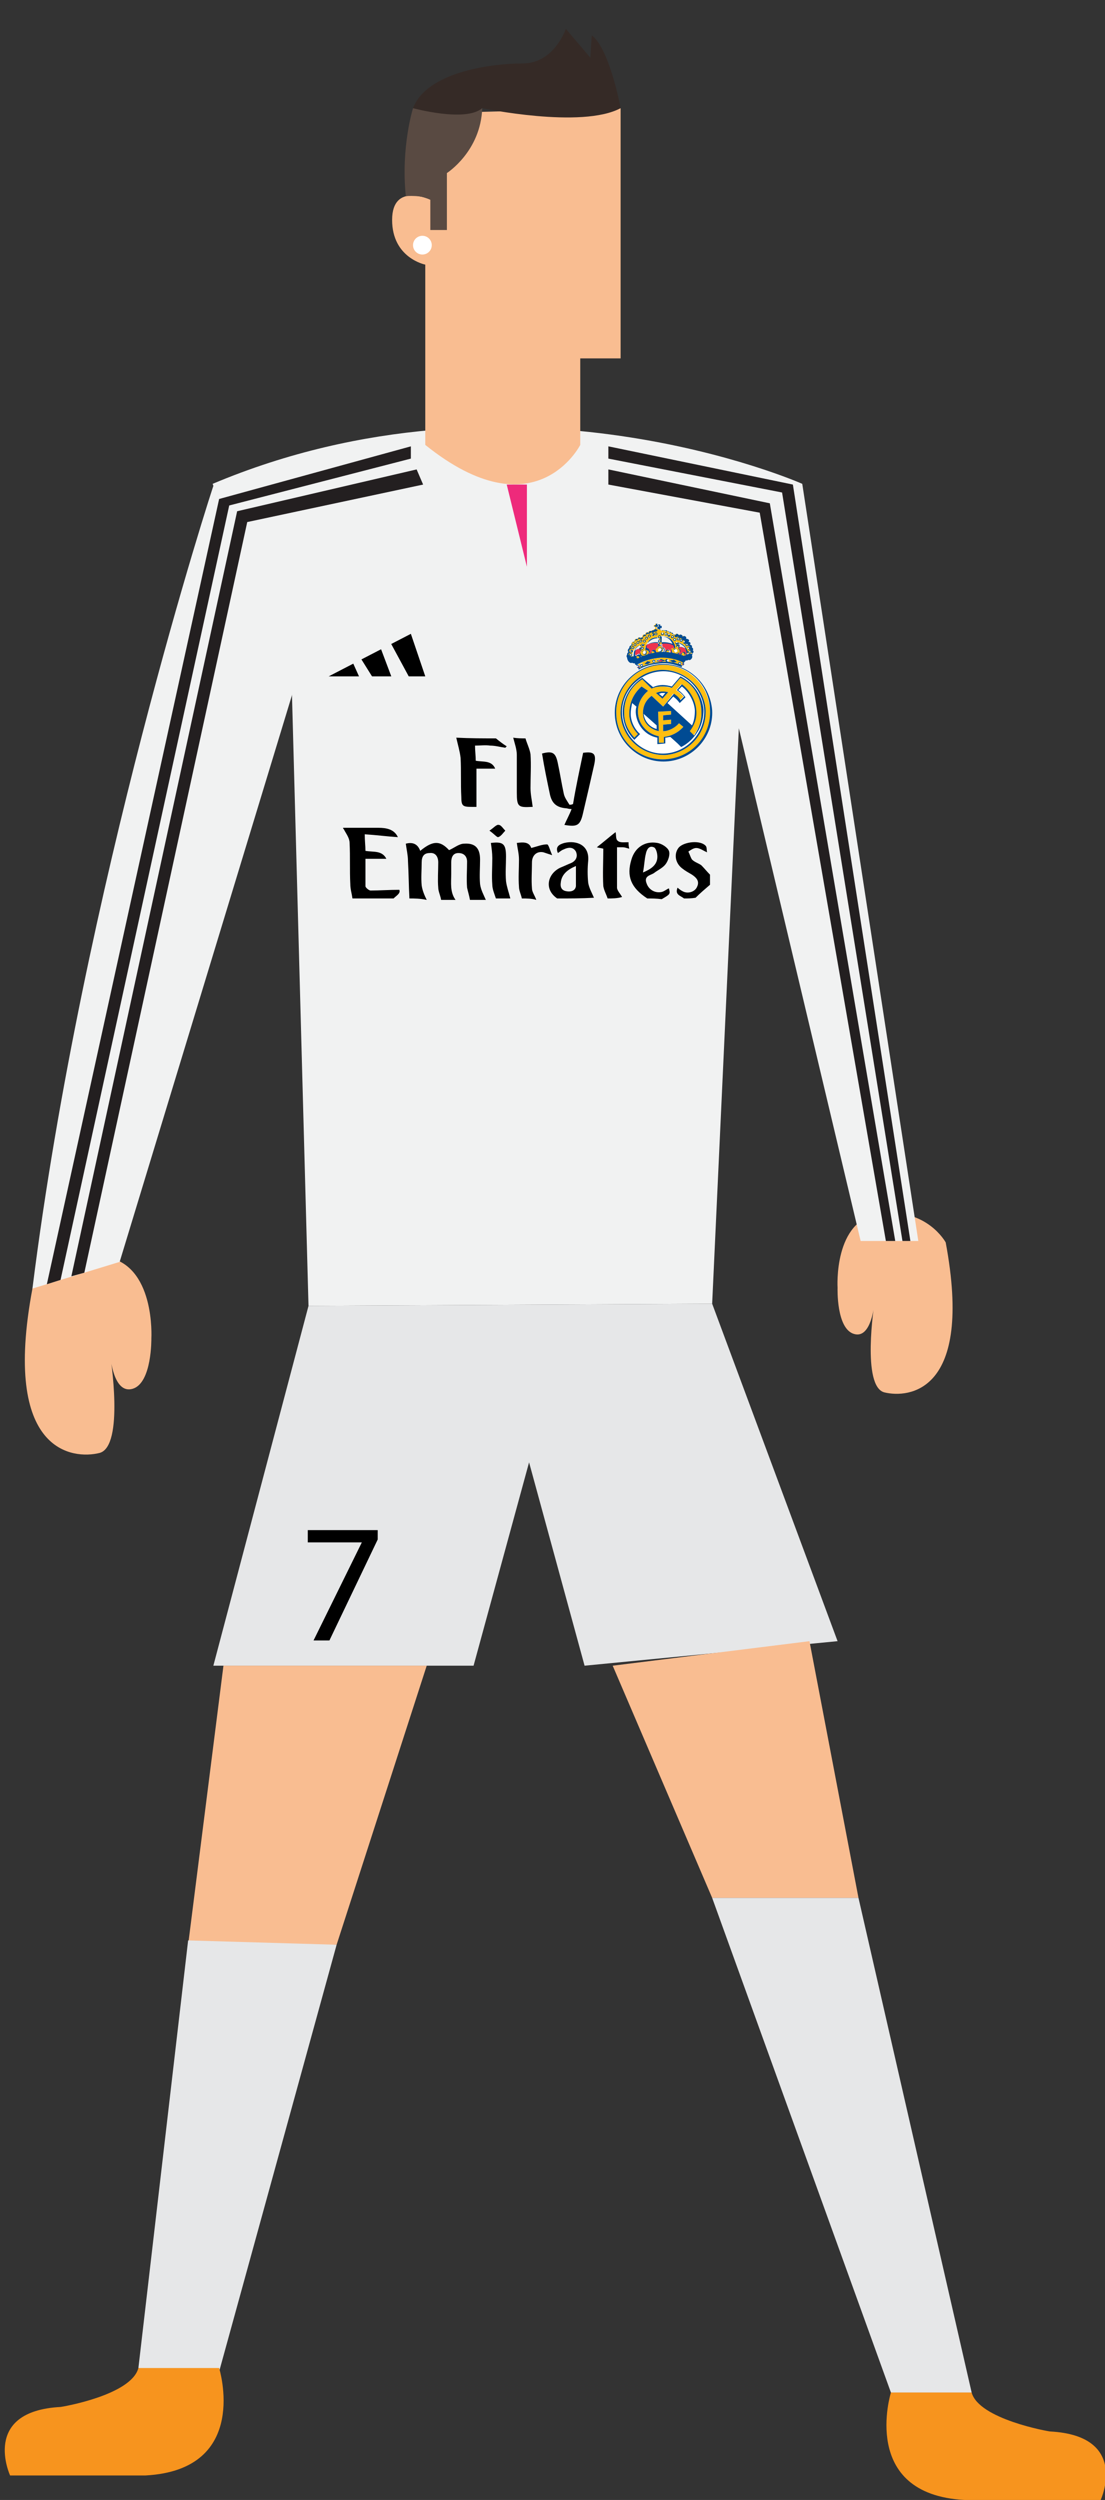 <?xml version="1.0" encoding="utf-8"?>
<!-- Generator: Adobe Illustrator 18.1.1, SVG Export Plug-In . SVG Version: 6.00 Build 0)  -->
<svg version="1.1" id="Layer_1" xmlns="http://www.w3.org/2000/svg" xmlns:xlink="http://www.w3.org/1999/xlink" x="0px" y="0px"
	 viewBox="0 0 153.3 346.7" enable-background="new 0 0 153.3 346.7" xml:space="preserve">
<rect x="0" y="0" width="153.3" height="346.7" fill="#333333" stroke="none"/>
<g>
	<path fill="#F9BD91" d="M4.5,178.7c-4.3,22.9,5.7,23.7,9.3,22.8c3.5-0.9,1.5-13.5,1.5-13.5s0.4,5.4,3.1,4.6s2.6-7,2.6-7
		s0.6-10.4-6.5-11.3C7.3,173.5,4.5,178.7,4.5,178.7z"/>
	<path fill="#F1F2F2" d="M4.5,178.7l12.1-3.7l24-78.9l-10.9-29C29.6,67.2,11.5,122.9,4.5,178.7z"/>
	<polygon fill="#E6E7E8" points="42.8,181.1 29.6,231 65.7,231 73.4,202.8 81.1,231 116.2,227.6 98.8,180.8 	"/>
	<polygon fill="#F9BD91" points="31,231 26.1,269.7 46.7,269.7 59.2,231 	"/>
	<polygon fill="#F9BD91" points="85,231 98.8,263.2 119.1,263.2 112.3,227.6 	"/>
	<polygon fill="#E6E7E8" points="26.1,269.1 19.2,328.4 29.6,331.8 46.7,269.7 	"/>
	<polygon fill="#E6E7E8" points="98.8,263.2 123.6,331.8 134.8,331.8 119.1,263.2 	"/>
	<path fill="#F9BD91" d="M131.2,172.3c3.9,20.9-5.2,21.6-8.5,20.8c-3.2-0.8-1.4-12.3-1.4-12.3s-0.4,4.9-2.8,4.2
		c-2.5-0.7-2.3-6.4-2.3-6.4s-0.6-9.5,5.9-10.3C128.6,167.5,131.2,172.3,131.2,172.3z"/>
	<path fill="#F1F2F2" d="M40.5,96.1l2.3,85l56-0.3l3.7-79.8l16.9,71.1h8l-16.1-105c0,0-39.8-17.7-81.8,0L40.5,96.1z"/>
	<path fill="#F9BD91" d="M86.1,15v34.7h-5.6v12c0,0-6.2,12.3-21.5,0v-25c0,0-4.6-0.9-4.6-6.2s5.3-2.8,5.3-2.8v-12L86.1,15z"/>
	<path fill="#F7941E" d="M134.8,331.8h-11.2c0,0-4.4,14.1,10.2,14.9h18.9c0,0,4.1-8.9-7-9.5C145.5,337.2,135.8,335.5,134.8,331.8z"
		/>
	<path fill="#F7941E" d="M19.2,328.4h11.2c0,0,4.4,14.1-10.2,14.9H1.4c0,0-4.1-8.9,7-9.5C8.5,333.8,18.2,332.2,19.2,328.4z"/>
	<g>
		<g>
			<path fill="#FFFFFF" d="M90.7,91.8c-0.1,0-0.1-0.1-0.1-0.1c0-0.1,0.1-0.1,0.1-0.1c0.1,0,0.1,0.1,0.1,0.1
				C90.9,91.8,90.8,91.8,90.7,91.8 M89,92.4c-0.1,0-0.1-0.1-0.1-0.1c0-0.1,0.1-0.1,0.1-0.1c0.1,0,0.1,0.1,0.1,0.1
				C89.2,92.3,89.1,92.4,89,92.4 M92.6,91.7c-0.1,0-0.1-0.1-0.1-0.1c0-0.1,0.1-0.1,0.1-0.1c0.1,0,0.1,0.1,0.1,0.1
				C92.7,91.7,92.6,91.7,92.6,91.7 M95.8,90.8c0.1,0.1,0.2,0.2,0.1,0.3c-0.1,0.1-0.2,0.2-0.3,0.1c-0.1-0.1-0.2-0.2-0.1-0.3
				C95.5,90.8,95.6,90.8,95.8,90.8 M91,88.1c-0.1,0-0.1-0.1-0.1-0.1c0-0.1,0.1-0.1,0.1-0.1c0.1,0,0.1,0.1,0.1,0.1
				C91.1,88,91.1,88.1,91,88.1 M91.5,88.5c-0.1,0-0.1-0.1-0.1-0.1c0-0.1,0.1-0.1,0.1-0.1c0.1,0,0.1,0.1,0.1,0.1
				C91.6,88.4,91.6,88.5,91.5,88.5 M91.5,89c-0.1,0-0.1-0.1-0.1-0.1c0-0.1,0.1-0.1,0.1-0.1c0.1,0,0.1,0.1,0.1,0.1S91.6,89,91.5,89
				 M91.5,89.5c-0.1,0-0.1-0.1-0.1-0.1c0-0.1,0.1-0.1,0.1-0.1c0.1,0,0.1,0.1,0.1,0.1C91.7,89.4,91.6,89.5,91.5,89.5 M90.6,88.2
				c-0.1,0-0.1-0.1-0.1-0.1c0-0.1,0.1-0.1,0.1-0.1c0.1,0,0.1,0.1,0.1,0.1C90.7,88.1,90.6,88.2,90.6,88.2 M90.1,88.4
				c-0.1,0-0.1-0.1-0.1-0.1c0-0.1,0.1-0.1,0.1-0.1c0.1,0,0.1,0.1,0.1,0.1C90.3,88.3,90.2,88.4,90.1,88.4 M89.7,88.7
				c-0.1,0-0.1-0.1-0.1-0.1c0-0.1,0.1-0.1,0.1-0.1c0.1,0,0.1,0.1,0.1,0.1C89.8,88.6,89.8,88.7,89.7,88.7 M89.4,89.1
				c-0.1,0-0.1-0.1-0.1-0.1c0-0.1,0.1-0.1,0.1-0.1c0.1,0,0.1,0.1,0.1,0.1C89.5,89,89.5,89.1,89.4,89.1 M88.9,89.1
				c-0.1,0-0.1-0.1-0.1-0.1c0-0.1,0.1-0.1,0.1-0.1c0.1,0,0.1,0.1,0.1,0.1C89.1,89,89,89.1,88.9,89.1 M88.5,89.3
				c-0.1,0-0.1-0.1-0.1-0.1c0-0.1,0.1-0.1,0.1-0.1c0.1,0,0.1,0.1,0.1,0.1C88.6,89.2,88.6,89.3,88.5,89.3 M88.1,89.6
				c-0.1,0-0.1-0.1-0.1-0.1c0-0.1,0.1-0.1,0.1-0.1c0.1,0,0.1,0.1,0.1,0.1C88.2,89.5,88.2,89.6,88.1,89.6 M87.8,90
				c-0.1,0-0.1-0.1-0.1-0.1c0-0.1,0.1-0.1,0.1-0.1c0.1,0,0.1,0.1,0.1,0.1C87.9,89.9,87.9,90,87.8,90 M87.6,90.4
				c-0.1,0-0.1-0.1-0.1-0.1c0-0.1,0.1-0.1,0.1-0.1c0.1,0,0.1,0.1,0.1,0.1C87.7,90.4,87.7,90.4,87.6,90.4 M87.5,90.9
				c-0.1,0-0.1-0.1-0.1-0.1c0-0.1,0.1-0.1,0.1-0.1c0.1,0,0.1,0.1,0.1,0.1C87.6,90.9,87.6,90.9,87.5,90.9 M89.2,89.5
				c-0.1,0-0.1-0.1-0.1-0.1c0-0.1,0.1-0.1,0.1-0.1c0.1,0,0.1,0.1,0.1,0.1C89.3,89.5,89.3,89.5,89.2,89.5 M89.1,90
				c-0.1,0-0.1-0.1-0.1-0.1c0-0.1,0.1-0.1,0.1-0.1c0.1,0,0.1,0.1,0.1,0.1C89.2,90,89.2,90,89.1,90 M91.6,90.4
				c-0.1,0-0.3-0.1-0.3-0.2c0-0.1,0.1-0.3,0.2-0.3c0.1,0,0.3,0.1,0.3,0.2C91.8,90.2,91.7,90.3,91.6,90.4 M89.5,90.7
				c-0.1,0-0.3,0-0.3-0.2c0-0.1,0-0.3,0.2-0.3c0.1,0,0.3,0,0.3,0.2C89.7,90.5,89.6,90.7,89.5,90.7 M87.7,91.7
				c-0.1,0.1-0.3,0-0.4-0.1c-0.1-0.1,0-0.3,0.1-0.3c0.1-0.1,0.3,0,0.3,0.1C87.9,91.4,87.8,91.6,87.7,91.7 M91.9,87.7
				c0.1,0,0.1,0.1,0.1,0.1S92,88,91.9,88c-0.1,0-0.1-0.1-0.1-0.1S91.8,87.7,91.9,87.7 M92.4,87.8c0.1,0,0.1,0.1,0.1,0.1
				c0,0.1-0.1,0.1-0.1,0.1S92.2,88,92.2,88C92.2,87.9,92.3,87.8,92.4,87.8 M92.8,87.9c0.1,0,0.1,0.1,0.1,0.1c0,0.1-0.1,0.1-0.1,0.1
				c-0.1,0-0.1-0.1-0.1-0.1C92.7,88,92.7,88,92.8,87.9 M93.3,88.2c0.1,0,0.1,0.1,0.1,0.1c0,0.1-0.1,0.1-0.1,0.1
				c-0.1,0-0.1-0.1-0.1-0.1C93.1,88.3,93.2,88.2,93.3,88.2 M93.6,88.6c0.1,0,0.1,0.1,0.1,0.1c0,0.1-0.1,0.1-0.1,0.1
				c-0.1,0-0.1-0.1-0.1-0.1C93.5,88.6,93.5,88.6,93.6,88.6 M94.1,88.5c0.1,0,0.1,0.1,0.1,0.1c0,0.1-0.1,0.1-0.1,0.1
				c-0.1,0-0.1-0.1-0.1-0.1C93.9,88.6,94,88.5,94.1,88.5 M94.5,88.7c0.1,0,0.1,0.1,0.1,0.1c0,0.1-0.1,0.1-0.1,0.1
				c-0.1,0-0.1-0.1-0.1-0.1C94.4,88.7,94.4,88.7,94.5,88.7 M94.9,88.9c0.1,0,0.1,0.1,0.1,0.1c0,0.1-0.1,0.1-0.1,0.1
				c-0.1,0-0.1-0.1-0.1-0.1C94.8,89,94.9,88.9,94.9,88.9 M95.3,89.3c0.1,0,0.1,0.1,0.1,0.1c0,0.1-0.1,0.1-0.1,0.1
				c-0.1,0-0.1-0.1-0.1-0.1C95.2,89.4,95.2,89.3,95.3,89.3 M95.5,89.8c0.1,0,0.1,0.1,0.1,0.1c0,0.1-0.1,0.1-0.1,0.1
				c-0.1,0-0.1-0.1-0.1-0.1C95.4,89.8,95.4,89.8,95.5,89.8 M95.7,90.3c0.1,0,0.1,0.1,0.1,0.1c0,0.1-0.1,0.1-0.1,0.1
				c-0.1,0-0.1-0.1-0.1-0.1C95.5,90.3,95.6,90.3,95.7,90.3 M93.9,89c0.1,0,0.1,0.1,0.1,0.1c0,0.1-0.1,0.1-0.1,0.1s-0.1-0.1-0.1-0.1
				C93.7,89.1,93.8,89,93.9,89 M94,89.5c0.1,0,0.1,0.1,0.1,0.1c0,0.1-0.1,0.1-0.1,0.1c-0.1,0-0.1-0.1-0.1-0.1
				C93.9,89.6,93.9,89.5,94,89.5 M93.8,90c0.1,0,0.2,0.2,0.2,0.3c0,0.1-0.2,0.2-0.3,0.2c-0.1,0-0.2-0.2-0.2-0.3
				C93.5,90.1,93.7,90,93.8,90 M86.3,99.1c-0.2-3.1,2.3-5.8,5.4-6c3.1-0.2,5.8,2.3,6,5.4c0.2,3.1-2.3,5.8-5.4,6
				C89.2,104.6,86.5,102.2,86.3,99.1 M94.3,92.1c-0.1,0-0.1-0.1-0.1-0.1c0-0.1,0.1-0.1,0.1-0.1c0.1,0,0.1,0.1,0.1,0.1
				C94.5,92,94.4,92.1,94.3,92.1"/>
			<g>
				<path fill="#EE334E" d="M94.1,89.9c0.1,0,0.2-0.1,0.2-0.2c0.2,0,0.3,0.1,0.5,0.1c0.1,0,0.2,0.1,0.3,0.2c0.1,0.2,0.1,0.4,0.2,0.7
					c-0.1,0-0.1,0.1-0.2,0.2c0,0.1,0,0.3,0.1,0.4c-0.1,0-0.3-0.1-0.3-0.3c0,0,0-0.1,0.1-0.1c0-0.2-0.1-0.3-0.2-0.4
					c-0.2,0-0.3,0.1-0.4,0.2c0,0,0,0,0,0.1C94.2,91,94,91,93.9,90.7c0.3,0,0.4-0.1,0.4-0.3c0-0.2,0-0.3-0.2-0.4
					C94.2,90,94.2,90,94.1,89.9 M93.8,91.1c-0.1,0-0.2,0-0.3-0.1c0.1,0,0.2-0.1,0.2-0.2C93.7,90.9,93.7,91,93.8,91.1 M94.5,91.1
					C94.6,91.2,94.6,91.2,94.5,91.1l0.1,0c0,0.1,0,0.1,0.1,0.2c-0.1,0-0.2-0.1-0.4-0.1C94.4,91.2,94.5,91.2,94.5,91.1 M91.6,90.6
					c0,0.1,0.1,0.2,0.2,0.2c-0.1,0-0.1,0-0.2,0c-0.1,0-0.1,0-0.2,0C91.5,90.8,91.6,90.7,91.6,90.6 M88.5,91.7c0-0.1,0.1-0.1,0.1-0.2
					l0,0c0,0,0.1,0,0.1,0c0.1,0,0.1,0.1,0.2,0.1C88.8,91.6,88.6,91.6,88.5,91.7 M89.8,91.2c-0.1,0-0.2,0.1-0.3,0.1
					c0.1-0.1,0.1-0.2,0.1-0.3C89.6,91.1,89.7,91.1,89.8,91.2 M90.5,90.8C90.6,90.8,90.6,90.8,90.5,90.8c0.1,0.1,0.2,0.1,0.3,0.1
					c-0.1,0-0.3,0-0.4,0.1C90.5,91,90.5,90.9,90.5,90.8 M92.6,90.7c0,0.1,0.1,0.1,0.2,0.2c-0.1,0-0.3,0-0.4,0
					C92.5,90.8,92.5,90.8,92.6,90.7C92.6,90.7,92.6,90.7,92.6,90.7"/>
				<path fill="#EE334E" d="M94.6,92.1l0.2-0.1l0,0l0,0.2l-0.1,0.1l0,0l0-0.1L94.6,92.1z M88.7,92.4l0,0.2l0,0.1l0,0l-0.2-0.1l0-0.2
					l0,0l0.1,0L88.7,92.4z M92.1,91.6l-0.4,0.2l-0.5-0.1l0.4-0.2L92.1,91.6z M88.3,90.1c0.1-0.1,0.3-0.1,0.5-0.2
					c0,0.1,0.1,0.2,0.2,0.2c0,0,0,0.1,0,0.1c-0.2,0.1-0.2,0.3-0.1,0.4c0.1,0.2,0.2,0.3,0.4,0.2c0,0.2-0.3,0.3-0.4,0.2c0,0,0,0,0-0.1
					c-0.1-0.2-0.2-0.3-0.4-0.2c-0.2,0.1-0.3,0.2-0.2,0.4c0,0,0,0.1,0.1,0.1c0,0.1,0,0.2-0.1,0.2c0,0-0.1,0-0.1,0
					c0.2-0.1,0.1-0.3,0.1-0.4c0-0.1-0.1-0.2-0.2-0.2c0-0.3,0-0.5,0.1-0.7C88.1,90.3,88.2,90.2,88.3,90.1 M91.8,89.2
					c0.5-0.1,1.2-0.1,1.7,0.2c0.1,0.1,0.1,0.3,0.1,0.4c-0.1,0-0.1,0.1-0.1,0.2c-0.2,0-0.3,0.1-0.3,0.3c0,0.2,0,0.4,0.3,0.4
					c-0.1,0.1-0.2,0.1-0.3,0.1c-0.1,0-0.2-0.1-0.2-0.2c0,0,0-0.1,0-0.2c0-0.2-0.2-0.3-0.3-0.3c-0.2,0-0.3,0.2-0.3,0.3
					c0,0,0,0.1,0,0.1c0,0.1-0.1,0.2-0.2,0.2c-0.1,0-0.2-0.1-0.2-0.2c0.3,0,0.3-0.2,0.3-0.4c0-0.2-0.1-0.3-0.3-0.3
					c0-0.1-0.1-0.2-0.2-0.2c0.1-0.1,0.1-0.1,0.1-0.2C91.8,89.3,91.8,89.3,91.8,89.2L91.8,89.2z M89.6,89.5c0.5-0.3,1.1-0.4,1.7-0.3
					l0,0c0,0,0,0.1,0,0.2c0,0.1,0,0.2,0.1,0.2c-0.1,0-0.2,0.1-0.2,0.2c-0.2,0.1-0.2,0.2-0.2,0.4c0,0.2,0.1,0.3,0.4,0.3
					c0,0.1-0.1,0.2-0.2,0.2c-0.1,0-0.2-0.1-0.2-0.2c0,0,0-0.1,0-0.1c0-0.2-0.2-0.3-0.3-0.3c-0.2,0-0.3,0.2-0.3,0.3
					c0,0.1,0,0.1,0,0.1c0,0.1-0.1,0.2-0.2,0.2c-0.1,0-0.2,0-0.3-0.1c0.3-0.1,0.3-0.3,0.2-0.4c0-0.1-0.1-0.3-0.3-0.3
					c0-0.1-0.1-0.1-0.1-0.1C89.5,89.8,89.6,89.7,89.6,89.5"/>
				<path fill="#FEBE10" d="M93.2,95.4l1.2-1.4c1.7,0.8,2.8,2.5,2.9,4.5c0.1,1.3-0.3,2.5-1.1,3.5l-0.6-0.6c0.6-0.8,1-1.7,0.9-2.9
					c-0.1-1.4-0.9-2.8-2-3.6l-0.7,0.8c0.4,0.3,0.7,0.5,1,0.9l-0.5,0.5c-0.2-0.4-0.6-0.7-0.9-0.9L92,98l-1.6-1.5
					c-0.8,0.6-1.2,1.4-1.2,2.4c0,1.3,0.9,2.2,2.2,2.5l-0.1-2.7l1.8-0.1l0,0.5l-1.1,0.1l0,0.7l1.1-0.1l0,0.6l-1.1,0.1l0,0.9
					c0.8,0,1.7-0.5,2.2-1.1l0.6,0.5c-0.7,0.8-1.7,1.3-2.7,1.4l0,0.8l-0.7,0l0-0.9c-1.6-0.3-2.9-1.7-2.9-3.4c0-1.2,0.5-2.1,1.4-2.9
					L89,95.2c-1.1,1-1.7,2.2-1.7,3.8c0,1.4,0.8,2.4,1.2,2.8l-0.5,0.5c-0.8-0.9-1.4-2-1.4-3.3c-0.1-2,0.9-3.8,2.5-4.8l1.3,1.3
					c0.4-0.2,0.9-0.3,1.4-0.3C92.3,95.2,92.7,95.3,93.2,95.4L93.2,95.4z M91,96.1l0.9,0.8l0.8-0.9c-0.3-0.1-0.6-0.1-0.8-0.1
					C91.5,95.9,91.3,96,91,96.1 M98.5,98.5c0.2,3.6-2.6,6.7-6.2,6.8c-3.6,0.2-6.7-2.6-6.8-6.2c-0.2-3.6,2.6-6.7,6.2-6.9
					C95.3,92.1,98.3,94.9,98.5,98.5 M86.1,99.1c0.2,3.2,2.9,5.7,6.2,5.6c3.2-0.2,5.7-2.9,5.6-6.2c-0.2-3.2-2.9-5.7-6.2-5.6
					C88.5,93.1,86,95.9,86.1,99.1 M92.2,91.6l-0.6-0.2l-0.6,0.2l0.6,0.2L92.2,91.6z M93.4,91.9l0.5-0.1l-0.5-0.3l-0.5,0.1L93.4,91.9
					z M92.6,91.8c0.1,0,0.2-0.1,0.2-0.2c0-0.1-0.1-0.2-0.2-0.2c-0.1,0-0.2,0.1-0.2,0.2C92.4,91.7,92.5,91.8,92.6,91.8 M89,92.4
					c0.1,0,0.2-0.1,0.2-0.2c0-0.1-0.1-0.2-0.2-0.2c-0.1,0-0.2,0.1-0.2,0.2C88.8,92.4,88.9,92.4,89,92.4 M90.7,91.9
					c0.1,0,0.2-0.1,0.2-0.2c0-0.1-0.1-0.2-0.2-0.2c-0.1,0-0.2,0.1-0.2,0.2C90.6,91.8,90.6,91.9,90.7,91.9 M94.3,92.2
					c0.1,0,0.2-0.1,0.2-0.2c0-0.1-0.1-0.2-0.2-0.2c-0.1,0-0.2,0.1-0.2,0.2C94.1,92.1,94.2,92.2,94.3,92.2 M89.9,92.1l0.4-0.3l-0.5,0
					l-0.4,0.3L89.9,92.1z M88.8,92.3l-0.2-0.1l0,0c0,0,0,0,0,0c-0.1,0-0.1-0.1,0-0.1c0.9-0.5,2-0.8,3.2-0.9c1.1-0.1,2.2,0.1,3.2,0.5
					c0,0,0,0.1,0,0.1c0,0,0,0,0,0l0,0L94.6,92l0.1,0.2l0,0c0.1,0,0,0.1,0,0.1c-0.9-0.4-1.9-0.6-3-0.5c-1,0.1-2,0.3-2.9,0.8
					c0,0,0,0-0.1,0c0,0,0,0,0-0.1c0,0,0,0,0,0l0,0L88.8,92.3z M94.9,91.8c-1-0.4-2.1-0.6-3.3-0.6c-1.2,0.1-2.2,0.4-3.2,0.9
					c-0.1,0-0.1,0-0.2-0.1c0-0.1,0-0.1,0-0.2c-0.2,0.1-0.3,0.1-0.5,0c-0.3,0.2-0.7-0.2-0.5-0.4c-0.1-0.1-0.1-0.3,0-0.4
					c0,0-0.1-0.1-0.1-0.2c0-0.2,0.1-0.2,0.3-0.3c-0.1-0.1-0.2-0.1-0.2-0.2c0-0.2,0.1-0.3,0.3-0.3c0-0.1-0.1-0.1-0.1-0.2
					c0-0.1,0.1-0.3,0.2-0.3c0,0,0.1,0,0.1,0c0-0.1-0.1-0.1-0.1-0.2c0-0.1,0.1-0.3,0.2-0.3c0.1,0,0.1,0,0.2,0c0,0,0-0.1,0-0.1
					c0-0.1,0.1-0.3,0.2-0.3c0.1,0,0.1,0,0.2,0.1c0-0.1,0.1-0.3,0.2-0.3c0.1,0,0.2,0.1,0.2,0.1c0.1-0.1,0.1-0.1,0.2-0.1
					c0,0,0.1,0,0.1,0c0,0,0-0.1,0-0.1c0-0.1,0.1-0.3,0.2-0.3c0.1,0,0.1,0,0.2,0.1c0,0,0-0.1,0-0.1c0-0.1,0.1-0.3,0.2-0.3
					c0.1,0,0.1,0,0.2,0.1c0-0.1,0.1-0.3,0.2-0.3c0.1,0,0.2,0,0.2,0.1c0-0.1,0.1-0.2,0.2-0.2c0,0,0.1,0,0.1,0
					c0.1-0.1,0.1-0.1,0.3-0.2l0-0.3l-0.2,0l0-0.2l0.2,0l0-0.2l0.2,0l0,0.2l0.2,0l0,0.2l-0.2,0l0,0.3c0.1,0,0.2,0.1,0.3,0.1
					c0,0,0.1,0,0.1,0c0.1,0,0.2,0.1,0.3,0.2c0.1-0.1,0.1-0.1,0.2-0.1c0.2,0,0.2,0.1,0.3,0.2c0.1,0,0.1-0.1,0.2-0.1
					c0.1,0,0.3,0.1,0.3,0.2c0,0,0,0.1,0,0.1c0.1,0,0.1-0.1,0.2-0.1c0.1,0,0.3,0.1,0.3,0.2c0,0.1,0,0.1,0,0.1c0,0,0.1,0,0.1,0
					c0.1,0,0.2,0,0.2,0.1c0.1-0.1,0.1-0.2,0.2-0.2c0.2,0,0.2,0.1,0.3,0.2c0.1,0,0.1-0.1,0.2-0.1c0.1,0,0.3,0.1,0.3,0.2
					c0,0,0,0.1,0,0.1c0.1,0,0.1-0.1,0.2-0.1c0.1,0,0.3,0.1,0.3,0.2c0,0.1,0,0.1,0,0.2c0,0,0.1,0,0.1,0c0.1,0,0.3,0.1,0.3,0.2
					c0,0.1,0,0.1-0.1,0.2c0.1,0,0.3,0.1,0.3,0.2c0,0.1-0.1,0.2-0.1,0.2c0.1,0,0.3,0.1,0.3,0.2c0,0.1,0,0.1,0,0.2
					c0.2,0.1,0.2,0.3,0.1,0.4c0.2,0.1,0.1,0.3,0,0.4c-0.1,0.1-0.3,0.1-0.4,0c-0.2,0.1-0.3,0.2-0.5,0.1l0,0.1
					C95.1,91.7,95,91.8,94.9,91.8 M88.1,91.3c0.1,0.2,0,0.3-0.2,0.4c0.1,0,0.2,0.1,0.3,0c0.1-0.1,0.2-0.2,0.1-0.3
					c0,0-0.1-0.1-0.1-0.1c0-0.1,0-0.3,0.2-0.3c0.1,0,0.3,0,0.3,0.2c0,0,0,0,0,0.1c0.2,0.2,0.6,0.1,0.5-0.3c-0.2,0.1-0.4,0-0.4-0.2
					c-0.1-0.2,0-0.3,0.1-0.4c0-0.1,0-0.1,0-0.2c-0.1,0-0.2-0.1-0.2-0.2c0-0.2,0.1-0.2,0.3-0.3c-0.1-0.1-0.2-0.1-0.2-0.2
					c0,0,0,0-0.1,0c-0.8,0.4-1,0.8-1,1.7C88,91.1,88,91.2,88.1,91.3 M91.3,88.4C91.3,88.3,91.3,88.3,91.3,88.4
					c-1-0.1-1.7,0.7-1.8,1.6c0.1,0,0.1,0.1,0.2,0.2c0.2,0,0.3,0,0.3,0.2c0.1,0.2,0,0.3-0.3,0.4c0.1,0.1,0.2,0.2,0.4,0.2
					c0.1,0,0.2-0.2,0.2-0.3c0,0,0-0.1,0-0.1c0-0.1,0.1-0.3,0.2-0.3c0.1,0,0.3,0.1,0.3,0.2c0,0,0,0.1,0,0.1c0,0.1,0.2,0.2,0.3,0.2
					c0.2,0,0.3-0.1,0.3-0.3c-0.2,0-0.4,0-0.4-0.3c0-0.2,0-0.3,0.2-0.3c0-0.2,0.1-0.2,0.3-0.3c0.2,0,0.3,0,0.3,0.2
					c0.2,0,0.2,0.1,0.2,0.3c0,0.2-0.1,0.3-0.3,0.3c0,0.2,0.1,0.3,0.3,0.3c0.1,0,0.3-0.1,0.3-0.2c0,0,0-0.1,0-0.1
					c0-0.1,0.1-0.3,0.2-0.3c0.1,0,0.3,0.1,0.3,0.2c0,0,0,0.1,0,0.1c0,0.1,0.1,0.3,0.2,0.3c0.2,0,0.3-0.1,0.4-0.2
					c-0.2,0-0.3-0.1-0.3-0.4c0-0.2,0.1-0.2,0.3-0.2c0-0.1,0.1-0.1,0.2-0.2c-0.2-1-0.9-1.6-1.9-1.5c0,0,0,0,0,0.1c0,0,0,0.1,0,0.1
					l0,0.2c0,0,0,0.1,0.1,0.1c0,0.1,0,0.1,0,0.1l0,0.3c0,0,0,0.1,0,0.1c0,0.1-0.1,0.2-0.2,0.3c-0.1,0-0.2-0.1-0.2-0.2
					c0,0,0-0.1,0-0.1l0-0.2c0,0,0-0.1,0-0.1c0,0,0-0.1,0-0.1l0-0.2C91.3,88.4,91.3,88.4,91.3,88.4 M95.1,91.3c0.1,0.1,0.2,0,0.3,0
					c-0.2-0.1-0.3-0.2-0.2-0.4c0-0.1,0.1-0.2,0.2-0.2c-0.1-0.9-0.4-1.3-1.2-1.6l-0.1,0c0,0,0,0,0,0c0,0.1-0.1,0.2-0.1,0.2
					c0.1,0,0.3,0.1,0.3,0.2c0,0.1-0.1,0.2-0.2,0.3c0,0.1,0.1,0.1,0.1,0.2c0.2,0.1,0.2,0.2,0.2,0.3c0,0.2-0.2,0.3-0.4,0.2
					c0,0.4,0.4,0.5,0.6,0.2c0,0,0,0,0-0.1c0-0.1,0.2-0.2,0.3-0.2c0.1,0,0.2,0.2,0.2,0.3c0,0,0,0.1-0.1,0.1
					C94.9,91.2,94.9,91.3,95.1,91.3 M91,88.1c0.1,0,0.1-0.1,0.1-0.1c0-0.1-0.1-0.1-0.1-0.1c-0.1,0-0.1,0.1-0.1,0.1
					C90.9,88,90.9,88.1,91,88.1 M91.5,88.5c0.1,0,0.1-0.1,0.1-0.1c0-0.1-0.1-0.1-0.1-0.1c-0.1,0-0.1,0.1-0.1,0.1
					C91.3,88.4,91.4,88.5,91.5,88.5 M91.5,89c0.1,0,0.1-0.1,0.1-0.1c0-0.1-0.1-0.1-0.1-0.1c-0.1,0-0.1,0.1-0.1,0.1
					C91.4,88.9,91.4,89,91.5,89 M91.5,89.5c0.1,0,0.1-0.1,0.1-0.1c0-0.1-0.1-0.1-0.1-0.1c-0.1,0-0.1,0.1-0.1,0.1
					C91.4,89.5,91.5,89.5,91.5,89.5 M90.6,88.2c0.1,0,0.1-0.1,0.1-0.1c0-0.1-0.1-0.1-0.1-0.1c-0.1,0-0.1,0.1-0.1,0.1
					C90.4,88.1,90.5,88.2,90.6,88.2 M90.1,88.4c0.1,0,0.1-0.1,0.1-0.1c0-0.1-0.1-0.1-0.1-0.1c-0.1,0-0.1,0.1-0.1,0.1
					C90,88.3,90,88.4,90.1,88.4 M89.7,88.7c0.1,0,0.1-0.1,0.1-0.1c0-0.1-0.1-0.1-0.1-0.1c-0.1,0-0.1,0.1-0.1,0.1
					C89.6,88.6,89.6,88.7,89.7,88.7 M89.4,89.1c0.1,0,0.1-0.1,0.1-0.1c0-0.1-0.1-0.1-0.1-0.1c-0.1,0-0.1,0.1-0.1,0.1
					C89.2,89,89.3,89.1,89.4,89.1 M88.9,89.1c0.1,0,0.1-0.1,0.1-0.1c0-0.1-0.1-0.1-0.1-0.1c-0.1,0-0.1,0.1-0.1,0.1
					C88.8,89,88.9,89.1,88.9,89.1 M88.5,89.3c0.1,0,0.1-0.1,0.1-0.1c0-0.1-0.1-0.1-0.1-0.1c-0.1,0-0.1,0.1-0.1,0.1
					C88.4,89.2,88.4,89.3,88.5,89.3 M88.1,89.6c0.1,0,0.1-0.1,0.1-0.1c0-0.1-0.1-0.1-0.1-0.1c-0.1,0-0.1,0.1-0.1,0.1
					C88,89.5,88,89.6,88.1,89.6 M87.8,90c0.1,0,0.1-0.1,0.1-0.1c0-0.1-0.1-0.1-0.1-0.1c-0.1,0-0.1,0.1-0.1,0.1
					C87.6,89.9,87.7,90,87.8,90 M87.6,90.4c0.1,0,0.1-0.1,0.1-0.1c0-0.1-0.1-0.1-0.1-0.1c-0.1,0-0.1,0.1-0.1,0.1
					C87.5,90.4,87.5,90.4,87.6,90.4 M87.5,90.9c0.1,0,0.1-0.1,0.1-0.1c0-0.1-0.1-0.1-0.1-0.1s-0.1,0.1-0.1,0.1
					C87.4,90.9,87.4,91,87.5,90.9 M89.2,89.5c0.1,0,0.1-0.1,0.1-0.1c0-0.1-0.1-0.1-0.1-0.1c-0.1,0-0.1,0.1-0.1,0.1
					C89,89.5,89.1,89.5,89.2,89.5 M89.1,90c0.1,0,0.1-0.1,0.1-0.1c0-0.1-0.1-0.1-0.1-0.1c-0.1,0-0.1,0.1-0.1,0.1
					C88.9,90,89,90,89.1,90 M91.6,90.4c0.1,0,0.2-0.1,0.2-0.3c0-0.1-0.1-0.2-0.3-0.2c-0.1,0-0.2,0.1-0.2,0.3
					C91.3,90.3,91.4,90.4,91.6,90.4 M89.5,90.7c0.1,0,0.2-0.2,0.2-0.3c0-0.1-0.2-0.2-0.3-0.2c-0.1,0-0.2,0.2-0.2,0.3
					C89.2,90.7,89.4,90.8,89.5,90.7 M87.7,91.7c0.1-0.1,0.2-0.2,0.1-0.3c-0.1-0.1-0.2-0.2-0.3-0.1c-0.1,0.1-0.2,0.2-0.1,0.3
					C87.4,91.7,87.6,91.8,87.7,91.7 M91.9,87.7c-0.1,0-0.1,0.1-0.1,0.1c0,0.1,0.1,0.1,0.1,0.1C92,88,92,88,92,87.9
					C92,87.8,92,87.7,91.9,87.7 M92.4,87.8c-0.1,0-0.1,0.1-0.1,0.1c0,0.1,0.1,0.1,0.1,0.1c0.1,0,0.1-0.1,0.1-0.1
					C92.5,87.9,92.4,87.8,92.4,87.8 M92.8,87.9c-0.1,0-0.1,0.1-0.1,0.1c0,0.1,0.1,0.1,0.1,0.1c0.1,0,0.1-0.1,0.1-0.1
					C93,88,92.9,87.9,92.8,87.9 M93.3,88.2c-0.1,0-0.1,0.1-0.1,0.1c0,0.1,0.1,0.1,0.1,0.1s0.1-0.1,0.1-0.1
					C93.4,88.3,93.3,88.2,93.3,88.2 M93.6,88.6c-0.1,0-0.1,0.1-0.1,0.1c0,0.1,0.1,0.1,0.1,0.1c0.1,0,0.1-0.1,0.1-0.1
					C93.8,88.6,93.7,88.6,93.6,88.6 M94.1,88.5c-0.1,0-0.1,0.1-0.1,0.1c0,0.1,0.1,0.1,0.1,0.1c0.1,0,0.1-0.1,0.1-0.1
					C94.2,88.6,94.1,88.5,94.1,88.5 M94.5,88.7c-0.1,0-0.1,0.1-0.1,0.1c0,0.1,0.1,0.1,0.1,0.1c0.1,0,0.1-0.1,0.1-0.1
					C94.7,88.7,94.6,88.7,94.5,88.7 M94.9,88.9c-0.1,0-0.1,0.1-0.1,0.1c0,0.1,0.1,0.1,0.1,0.1c0.1,0,0.1-0.1,0.1-0.1
					C95.1,89,95,88.9,94.9,88.9 M95.3,89.3c-0.1,0-0.1,0.1-0.1,0.1c0,0.1,0.1,0.1,0.1,0.1c0.1,0,0.1-0.1,0.1-0.1
					C95.4,89.4,95.4,89.3,95.3,89.3 M95.5,89.8c-0.1,0-0.1,0.1-0.1,0.1c0,0.1,0.1,0.1,0.1,0.1c0.1,0,0.1-0.1,0.1-0.1
					C95.7,89.8,95.6,89.7,95.5,89.8 M95.7,90.3c-0.1,0-0.1,0.1-0.1,0.1c0,0.1,0.1,0.1,0.1,0.1c0.1,0,0.1-0.1,0.1-0.1
					C95.8,90.3,95.7,90.2,95.7,90.3 M93.9,89c-0.1,0-0.1,0.1-0.1,0.1c0,0.1,0.1,0.1,0.1,0.1c0.1,0,0.1-0.1,0.1-0.1
					C94,89.1,93.9,89,93.9,89 M94,89.5c-0.1,0-0.1,0.1-0.1,0.1c0,0.1,0.1,0.1,0.1,0.1c0.1,0,0.1-0.1,0.1-0.1
					C94.1,89.6,94.1,89.5,94,89.5 M93.8,90c-0.1,0-0.3,0.1-0.3,0.2c0,0.1,0.1,0.3,0.2,0.3c0.1,0,0.3-0.1,0.3-0.2
					C94,90.2,93.9,90,93.8,90 M95.8,90.8c-0.1-0.1-0.3,0-0.3,0.1c-0.1,0.1,0,0.3,0.1,0.3c0.1,0.1,0.3,0,0.3-0.1
					C95.9,91,95.9,90.9,95.8,90.8 M92.6,90.7C92.6,90.7,92.6,90.7,92.6,90.7c-0.1,0.1-0.2,0.1-0.2,0.2c0.1,0,0.3,0,0.4,0
					C92.7,90.9,92.7,90.8,92.6,90.7L92.6,90.7z M90.5,90.8c0,0.1-0.1,0.2-0.1,0.2c0.1,0,0.3,0,0.4-0.1
					C90.7,90.9,90.7,90.9,90.5,90.8C90.6,90.8,90.6,90.8,90.5,90.8 M89.8,91.2c-0.1,0-0.2-0.1-0.2-0.2c0,0.1,0,0.2-0.1,0.3
					C89.6,91.2,89.7,91.2,89.8,91.2 M88.5,91.7c0.1-0.1,0.2-0.1,0.4-0.2c-0.1,0-0.1,0-0.2-0.1c0,0-0.1,0-0.1,0l0,0
					C88.6,91.5,88.6,91.6,88.5,91.7 M91.6,90.6c0,0.1-0.1,0.2-0.2,0.2c0.1,0,0.1,0,0.2,0c0.1,0,0.1,0,0.2,0
					C91.7,90.8,91.6,90.7,91.6,90.6 M94.5,91.1c-0.1,0-0.1,0.1-0.2,0.1c0.1,0,0.2,0.1,0.4,0.1c0-0.1-0.1-0.1-0.1-0.2L94.5,91.1
					C94.6,91.2,94.6,91.2,94.5,91.1 M93.8,91.1c-0.1-0.1-0.1-0.2-0.1-0.3c-0.1,0.1-0.1,0.2-0.2,0.2C93.5,91,93.6,91,93.8,91.1"/>
			</g>
		</g>
		<g>
			<circle fill="none" cx="92.4" cy="87.9" r="0.1"/>
			<polygon fill="none" points="88.7,92.4 88.6,92.3 88.5,92.3 88.5,92.5 88.6,92.6 88.7,92.5 			"/>
			<circle fill="none" cx="91.9" cy="87.9" r="0.1"/>
			<polygon fill="none" points="94.6,92.1 94.7,92.2 94.7,92.3 94.9,92.2 94.8,92 			"/>
			<circle fill="none" cx="93.3" cy="88.4" r="0.1"/>
			<circle fill="none" cx="90.7" cy="91.7" r="0.1"/>
			<circle fill="none" cx="93.6" cy="88.7" r="0.1"/>
			<circle fill="none" cx="89.2" cy="89.4" r="0.1"/>
			<circle fill="none" cx="91.5" cy="88.3" r="0.1"/>
			<circle fill="none" cx="89" cy="92.2" r="0.1"/>
			<circle fill="none" cx="93.9" cy="89.2" r="0.1"/>
			<path fill="none" d="M91.3,89.2l0-0.1c0,0,0-0.1-0.1-0.1c0-0.1,0-0.1,0-0.2l0-0.2c0,0,0-0.1-0.1-0.1c-0.8,0-1.3,0.5-1.6,1.1
				C90.1,89.2,90.7,89.1,91.3,89.2z"/>
			<path fill="none" d="M91.9,89.8c0.2,0,0.3,0.2,0.3,0.3c0,0.2-0.1,0.3-0.3,0.4c0,0.1,0.1,0.2,0.2,0.2c0.1,0,0.2-0.1,0.2-0.2
				c0,0,0-0.1,0-0.1c0-0.2,0.1-0.3,0.3-0.3c0.2,0,0.3,0.1,0.3,0.3c0,0.1,0,0.1,0,0.2c0,0.1,0.1,0.2,0.2,0.2c0.1,0,0.2,0,0.3-0.1
				c-0.3-0.1-0.3-0.2-0.3-0.4c0-0.2,0.1-0.3,0.3-0.3c0-0.1,0.1-0.1,0.1-0.1c0-0.1-0.1-0.3-0.1-0.4c-0.5-0.3-1.2-0.3-1.7-0.2l0,0
				c0,0,0,0.1,0.1,0.1c0,0.1,0,0.2-0.1,0.2C91.8,89.6,91.9,89.7,91.9,89.8z"/>
			<path fill="none" d="M89.7,90.1c0.2,0,0.3,0.1,0.3,0.3c0.1,0.2,0,0.4-0.2,0.4c0.1,0.1,0.2,0.1,0.3,0.1c0.1,0,0.2-0.1,0.2-0.2
				c0,0,0-0.1,0-0.1c0-0.2,0.1-0.3,0.3-0.3c0.2,0,0.3,0.1,0.3,0.3c0,0,0,0.1,0,0.1c0,0.1,0.1,0.2,0.2,0.2c0.1,0,0.2-0.1,0.2-0.2
				c-0.3,0-0.4-0.2-0.4-0.3c0-0.2,0-0.3,0.2-0.4c0-0.1,0.1-0.2,0.2-0.2c-0.1,0-0.1-0.1-0.1-0.2c0-0.1,0-0.1,0-0.2l0,0
				c-0.5-0.1-1.2,0-1.7,0.3c0,0.1-0.1,0.3-0.1,0.4C89.6,90,89.6,90,89.7,90.1z"/>
			<circle fill="none" cx="89.7" cy="88.5" r="0.1"/>
			<circle fill="none" cx="89.4" cy="88.9" r="0.1"/>
			<path fill="none" d="M93.4,89.3c-0.3-0.6-0.9-1-1.7-1c0,0.1,0,0.1,0,0.2l0,0.2c0,0,0,0.1,0.1,0.1c0,0.1,0,0.1,0,0.2l0,0.1
				C92.3,89,92.9,89.1,93.4,89.3z"/>
			<circle fill="none" cx="91.5" cy="89.4" r="0.1"/>
			<circle fill="none" cx="91.5" cy="88.9" r="0.1"/>
			<circle fill="none" cx="91" cy="87.9" r="0.1"/>
			<circle fill="none" cx="90.1" cy="88.2" r="0.1"/>
			<circle fill="none" cx="90.5" cy="88" r="0.1"/>
			<circle fill="none" cx="92.8" cy="88.1" r="0.1"/>
			<circle fill="none" cx="93.7" cy="90.3" r="0.3"/>
			<path fill="none" d="M93.4,91c0.1,0,0.2,0,0.3,0.1c-0.1-0.1-0.1-0.2-0.1-0.3C93.6,90.9,93.5,90.9,93.4,91z"/>
			<path fill="none" d="M88.6,91.5c0,0.1-0.1,0.1-0.1,0.2c0.1-0.1,0.2-0.1,0.4-0.2C88.8,91.5,88.8,91.5,88.6,91.5
				C88.7,91.5,88.6,91.5,88.6,91.5z"/>
			<path fill="none" d="M94.5,91.1c-0.1,0-0.1,0.1-0.2,0.1c0.1,0,0.2,0.1,0.4,0.1c0-0.1-0.1-0.1-0.1-0.2
				C94.6,91.2,94.6,91.2,94.5,91.1z"/>
			<path fill="none" d="M89.6,91c0,0.1,0,0.2-0.1,0.3c0.1,0,0.2-0.1,0.3-0.1C89.7,91.1,89.6,91.1,89.6,91z"/>
			<circle fill="none" cx="94" cy="89.6" r="0.1"/>
			<path fill="none" d="M94.9,91.8c-1-0.4-2.1-0.6-3.2-0.5c-1.1,0.1-2.2,0.4-3.2,0.9c0,0,0,0.1,0,0.1c0,0,0,0,0,0l0.2,0.1l0,0.2l0,0
				c0,0,0,0,0,0c0,0,0,0,0,0.1c0,0,0,0,0.1,0c0.9-0.5,1.8-0.7,2.9-0.8c1.1-0.1,2.1,0.1,3,0.5c0,0,0.1-0.1,0-0.1l0,0L94.6,92
				L94.9,91.8C94.8,91.9,94.8,91.9,94.9,91.8C94.9,91.9,94.9,91.9,94.9,91.8z M89,92.4c-0.1,0-0.2-0.1-0.2-0.2
				c0-0.1,0.1-0.2,0.2-0.2c0.1,0,0.2,0.1,0.2,0.2C89.2,92.3,89.1,92.4,89,92.4z M89.9,92.1l-0.5,0l0.4-0.3l0.5,0L89.9,92.1z
				 M90.7,91.9c-0.1,0-0.2-0.1-0.2-0.2c0-0.1,0.1-0.2,0.2-0.2c0.1,0,0.2,0.1,0.2,0.2C90.9,91.8,90.8,91.9,90.7,91.9z M91.6,91.8
				l-0.6-0.2l0.6-0.2l0.6,0.2L91.6,91.8z M92.6,91.8c-0.1,0-0.2-0.1-0.2-0.2c0-0.1,0.1-0.2,0.2-0.2c0.1,0,0.2,0.1,0.2,0.2
				C92.7,91.7,92.7,91.8,92.6,91.8z M93.4,91.9l-0.5-0.3l0.5-0.1l0.5,0.3L93.4,91.9z M94.3,92.2c-0.1,0-0.2-0.1-0.2-0.2
				c0-0.1,0.1-0.2,0.2-0.2c0.1,0,0.2,0.1,0.2,0.2C94.5,92.1,94.4,92.2,94.3,92.2z"/>
			<path fill="none" d="M90.6,90.8C90.6,90.8,90.6,90.8,90.6,90.8c-0.1,0.1-0.1,0.2-0.2,0.2c0.1,0,0.3,0,0.4-0.1
				C90.7,90.9,90.7,90.9,90.6,90.8z"/>
			<path fill="none" d="M91.6,90.6c0,0.1-0.1,0.2-0.2,0.2l0.2,0l0.2,0C91.7,90.8,91.6,90.7,91.6,90.6z"/>
			<circle fill="none" cx="91.6" cy="90.1" r="0.3"/>
			<circle fill="none" cx="89.4" cy="90.5" r="0.3"/>
			<path fill="none" d="M92.6,90.7C92.6,90.7,92.6,90.7,92.6,90.7c-0.1,0.1-0.2,0.1-0.2,0.2c0.1,0,0.3,0,0.4,0
				C92.7,90.9,92.7,90.8,92.6,90.7L92.6,90.7z"/>
			<polygon fill="none" points="91.2,91.6 91.6,91.8 92.1,91.6 91.6,91.4 			"/>
			<circle fill="none" cx="94.5" cy="88.8" r="0.1"/>
			<circle fill="none" cx="94.1" cy="88.7" r="0.1"/>
			<path fill="none" d="M94.3,89.6c0.2,0,0.3,0.1,0.5,0.1c0.1,0,0.2,0.1,0.3,0.1c-0.2-0.3-0.4-0.5-0.9-0.8c0,0.1,0,0.1-0.1,0.2
				C94.2,89.4,94.3,89.5,94.3,89.6z"/>
			<circle fill="none" cx="94.9" cy="89.1" r="0.1"/>
			<path fill="none" d="M94.3,89.7c0,0.1-0.1,0.2-0.2,0.2c0,0,0,0.1,0,0.1c0.2,0.1,0.2,0.2,0.2,0.4c0,0.2-0.1,0.3-0.4,0.3
				c0,0.2,0.3,0.3,0.5,0.1c0,0,0,0,0-0.1c0-0.2,0.2-0.3,0.4-0.2c0.2,0,0.3,0.2,0.2,0.4c0,0,0,0.1-0.1,0.1c0,0.2,0.1,0.3,0.3,0.3
				c-0.2-0.1-0.2-0.3-0.1-0.4c0-0.1,0.1-0.2,0.2-0.2c0-0.3-0.1-0.5-0.2-0.7c-0.1-0.1-0.2-0.1-0.3-0.2C94.6,89.8,94.5,89.7,94.3,89.7
				z"/>
			<circle fill="none" cx="95.5" cy="89.9" r="0.1"/>
			<circle fill="none" cx="95.7" cy="90.4" r="0.1"/>
			<circle fill="none" cx="92.5" cy="91.6" r="0.1"/>
			<circle fill="none" cx="89.1" cy="89.9" r="0.1"/>
			<circle fill="none" cx="95.7" cy="91.1" r="0.3"/>
			<circle fill="none" cx="95.3" cy="89.5" r="0.1"/>
			<circle fill="none" cx="94.3" cy="92" r="0.1"/>
			<path fill="none" d="M94.6,95.2l-0.5,0.5c0.4,0.3,0.7,0.6,1,1l-0.8,0.8c-0.2-0.4-0.5-0.7-0.9-0.9l-0.8,0.9l3.3,3.1
				c0.3-0.6,0.5-1.2,0.4-2.1C96.3,97,95.4,95.7,94.6,95.2z"/>
			<circle fill="none" cx="87.8" cy="89.8" r="0.1"/>
			<path fill="none" d="M94.4,94l-1.2,1.4l0,0c-0.5-0.1-0.9-0.2-1.4-0.2c-0.5,0-0.9,0.1-1.4,0.3l-1.3-1.3c-1.6,1-2.6,2.8-2.5,4.8
				c0.1,1.3,0.6,2.4,1.4,3.3l0.5-0.5c-0.5-0.4-1.2-1.5-1.2-2.8c0-1.5,0.5-2.7,1.7-3.8l0.8,0.7c-0.9,0.7-1.4,1.7-1.4,2.9
				c0.1,1.7,1.3,3.1,2.9,3.4l0,0.9l0.7,0l0-0.8c1.1-0.1,2.1-0.5,2.7-1.4l-0.6-0.5c-0.5,0.6-1.4,1.1-2.2,1.1l0-0.9l1.1-0.1l0-0.6
				L92,100l0-0.7l1.1-0.1l0-0.5l-1.8,0.1l0.1,2.7c-1.2-0.3-2.1-1.2-2.2-2.5c0-1,0.4-1.8,1.2-2.4L92,98l1.4-1.7
				c0.4,0.2,0.7,0.5,0.9,0.9l0.5-0.5c-0.3-0.4-0.6-0.7-1-0.9l0.7-0.8c1.2,0.7,2,2.2,2,3.6c0.1,1.3-0.3,2.1-0.9,2.9l0.6,0.6
				c0.7-1,1.1-2.2,1.1-3.5C97.2,96.5,96.1,94.8,94.4,94z M91.9,96.9L91,96.1c0.3-0.1,0.5-0.2,0.8-0.2c0.3,0,0.6,0,0.8,0.1L91.9,96.9
				z"/>
			<circle fill="none" cx="88.1" cy="89.4" r="0.1"/>
			<circle fill="none" cx="87.6" cy="91.5" r="0.3"/>
			<circle fill="none" cx="87.6" cy="90.3" r="0.1"/>
			<circle fill="none" cx="87.5" cy="90.8" r="0.1"/>
			<path fill="none" d="M91.4,96.2l0.5,0.4l0.4-0.5c-0.2,0-0.3,0-0.5,0C91.7,96.1,91.6,96.1,91.4,96.2z"/>
			<path fill="none" d="M91.7,92.3c-3.6,0.2-6.4,3.3-6.2,6.9c0.2,3.6,3.3,6.4,6.8,6.2c3.6-0.2,6.4-3.3,6.2-6.8
				C98.3,94.9,95.3,92.1,91.7,92.3z M92.3,104.7c-3.2,0.2-6-2.3-6.2-5.6c-0.2-3.2,2.3-6,5.6-6.2c3.2-0.2,6,2.3,6.2,5.6
				C98,101.7,95.5,104.5,92.3,104.7z"/>
			<path fill="none" d="M87.7,91.8c0.2,0.1,0.3,0.1,0.5,0c0,0.1-0.1,0.1,0,0.2c0,0.1,0.1,0.1,0.2,0.1c1-0.5,2-0.8,3.2-0.9
				c1.2-0.1,2.3,0.1,3.3,0.6c0.1,0,0.2-0.1,0.2-0.2l0-0.1c0.2,0.1,0.4,0,0.5-0.1c0.1,0.1,0.3,0.1,0.4,0c0.1-0.1,0.2-0.3,0-0.4
				c0.1-0.2,0.1-0.3-0.1-0.4c0-0.1,0-0.1,0-0.2c0-0.2-0.1-0.2-0.3-0.2c0.1-0.1,0.1-0.1,0.1-0.2c0-0.2-0.1-0.2-0.3-0.2
				c0-0.1,0.1-0.1,0.1-0.2c0-0.1-0.1-0.2-0.3-0.2c0,0-0.1,0-0.1,0c0-0.1,0-0.1,0-0.2c0-0.1-0.1-0.2-0.3-0.2c-0.1,0-0.1,0-0.2,0.1
				c0,0,0-0.1,0-0.1c0-0.1-0.1-0.2-0.3-0.2c-0.1,0-0.1,0-0.2,0.1c0-0.1-0.1-0.2-0.3-0.2c-0.1,0-0.2,0.1-0.2,0.2
				c-0.1-0.1-0.1-0.1-0.2-0.1c0,0-0.1,0-0.1,0c0-0.1,0-0.1,0-0.1c0-0.1-0.1-0.2-0.3-0.2c-0.1,0-0.1,0-0.2,0.1c0,0,0-0.1,0-0.1
				c0-0.1-0.1-0.2-0.3-0.2c-0.1,0-0.1,0-0.2,0.1c0-0.1-0.1-0.2-0.3-0.2c-0.1,0-0.1,0.1-0.2,0.1c-0.1-0.1-0.1-0.2-0.3-0.2
				c0,0-0.1,0-0.1,0c-0.1-0.1-0.2-0.1-0.3-0.1l0-0.3l0.2,0l0-0.2l-0.2,0l0-0.2l-0.2,0l0,0.2l-0.2,0l0,0.2l0.2,0l0,0.3
				c-0.1,0-0.2,0.1-0.3,0.2c0,0-0.1,0-0.1,0c-0.1,0-0.2,0.1-0.2,0.2c-0.1-0.1-0.1-0.1-0.2-0.1c-0.2,0-0.2,0.1-0.2,0.3
				c-0.1,0-0.1-0.1-0.2-0.1c-0.1,0-0.2,0.1-0.2,0.3c0,0,0,0.1,0,0.1c-0.1,0-0.1-0.1-0.2-0.1c-0.1,0-0.2,0.1-0.2,0.3
				c0,0.1,0,0.1,0,0.1c0,0-0.1,0-0.1,0c-0.1,0-0.2,0.1-0.2,0.1c-0.1-0.1-0.1-0.1-0.2-0.1c-0.2,0-0.2,0.1-0.2,0.3
				c-0.1,0-0.1-0.1-0.2-0.1c-0.1,0-0.2,0.1-0.2,0.3c0,0,0,0.1,0,0.1c-0.1,0-0.1,0-0.2,0c-0.1,0-0.3,0.1-0.2,0.3c0,0.1,0,0.1,0.1,0.2
				c0,0-0.1,0-0.1,0c-0.1,0-0.2,0.1-0.2,0.3c0,0.1,0,0.1,0.1,0.2c-0.1,0-0.3,0.1-0.3,0.3c0,0.1,0.1,0.2,0.2,0.2
				c-0.1,0-0.3,0.1-0.3,0.3c0,0.1,0,0.1,0.1,0.2c-0.2,0.1-0.2,0.3,0,0.4C87,91.6,87.4,92,87.7,91.8z M88.5,91.8L88.5,91.8
				c0-0.1,0.1-0.2,0.1-0.3c0.1,0,0.1,0,0.2-0.1c0.1,0.1,0.2,0.1,0.3,0.1l0,0.1C88.8,91.6,88.6,91.7,88.5,91.8z M89.9,91.2
				c-0.2,0-0.4,0.1-0.5,0.2l0-0.1c0.1-0.1,0.2-0.3,0.1-0.4l0.1,0C89.6,91,89.8,91.1,89.9,91.2L89.9,91.2z M89.3,90.2
				c0.2,0,0.3,0,0.4,0.2c0,0.2,0,0.3-0.2,0.4c-0.2,0-0.3,0-0.4-0.2C89.1,90.4,89.2,90.3,89.3,90.2z M89.1,90.1
				c-0.1,0-0.2-0.1-0.2-0.2c0-0.1,0.1-0.2,0.2-0.2c0.1,0,0.2,0.1,0.2,0.2C89.3,90,89.2,90.1,89.1,90.1z M90.9,91
				c-0.2,0-0.4,0.1-0.6,0.1l0-0.1c0.1-0.1,0.2-0.2,0.2-0.3l0,0c0,0,0.1,0,0.1,0C90.7,90.8,90.8,90.9,90.9,91L90.9,91z M91.9,90.9
				c-0.1,0-0.2,0-0.3,0c-0.1,0-0.2,0-0.3,0l0-0.1c0.1-0.1,0.2-0.2,0.3-0.4l0.1,0C91.6,90.7,91.8,90.8,91.9,90.9L91.9,90.9z
				 M91.3,90.1c0-0.2,0.1-0.3,0.3-0.3c0.2,0,0.3,0.1,0.3,0.3c0,0.2-0.1,0.3-0.3,0.3C91.4,90.4,91.3,90.3,91.3,90.1z M92.9,91
				c-0.2,0-0.4,0-0.6,0l0-0.1c0.1,0,0.2-0.1,0.3-0.2c0,0,0.1,0,0.1,0l0,0C92.7,90.8,92.8,90.9,92.9,91L92.9,91z M93.9,91.1
				c-0.2,0-0.4-0.1-0.6-0.1l0-0.1c0.2,0,0.3-0.2,0.3-0.3l0.1,0C93.7,90.8,93.8,91,93.9,91.1L93.9,91.1z M94,90.3
				c0,0.2-0.2,0.3-0.3,0.2c-0.2,0-0.3-0.2-0.2-0.3c0-0.2,0.2-0.3,0.3-0.2C94,90,94.1,90.2,94,90.3z M93.8,89.7
				c0-0.1,0.1-0.2,0.2-0.2c0.1,0,0.2,0.1,0.2,0.2c0,0.1-0.1,0.2-0.2,0.2C93.9,89.8,93.8,89.8,93.8,89.7z M94.8,91.4
				c-0.2-0.1-0.4-0.1-0.6-0.2l0-0.1c0.1,0,0.2-0.1,0.3-0.1c0.1,0,0.1,0,0.1,0c0,0,0,0,0.1,0C94.7,91.2,94.8,91.3,94.8,91.4
				L94.8,91.4z M95.9,91.2c-0.1,0.1-0.2,0.2-0.4,0.1c-0.1-0.1-0.2-0.2-0.1-0.4c0.1-0.1,0.2-0.2,0.4-0.1C95.9,90.9,96,91,95.9,91.2z
				 M95.7,90.2c0.1,0,0.2,0.1,0.2,0.2c0,0.1-0.1,0.2-0.2,0.2c-0.1,0-0.2-0.1-0.2-0.2C95.5,90.3,95.6,90.2,95.7,90.2z M95.5,89.7
				c0.1,0,0.2,0.1,0.2,0.2c0,0.1-0.1,0.2-0.2,0.2c-0.1,0-0.2-0.1-0.2-0.2C95.3,89.8,95.4,89.7,95.5,89.7z M95.3,89.3
				c0.1,0,0.2,0.1,0.2,0.2c0,0.1-0.1,0.2-0.2,0.2c-0.1,0-0.2-0.1-0.2-0.2C95.1,89.4,95.2,89.3,95.3,89.3z M94.9,88.9
				c0.1,0,0.2,0.1,0.2,0.2c0,0.1-0.1,0.2-0.2,0.2c-0.1,0-0.2-0.1-0.2-0.2C94.8,89,94.8,88.9,94.9,88.9z M94.5,88.6
				c0.1,0,0.2,0.1,0.2,0.2c0,0.1-0.1,0.2-0.2,0.2c-0.1,0-0.2-0.1-0.2-0.2C94.3,88.7,94.4,88.6,94.5,88.6z M95.4,90.7
				c-0.1,0-0.2,0.1-0.2,0.2c-0.1,0.2,0,0.3,0.2,0.4c-0.1,0-0.2,0.1-0.3,0c-0.1-0.1-0.2-0.2-0.2-0.3c0,0,0-0.1,0.1-0.1
				c0-0.1-0.1-0.3-0.2-0.3c-0.1,0-0.3,0.1-0.3,0.2c0,0,0,0,0,0.1c-0.2,0.3-0.6,0.2-0.6-0.2c0.2,0,0.4,0,0.4-0.2c0-0.2,0-0.3-0.2-0.3
				c0-0.1,0-0.1-0.1-0.2c0.1,0,0.2-0.1,0.2-0.3c0-0.2-0.1-0.2-0.3-0.2c0.1-0.1,0.1-0.1,0.1-0.2l0.1,0C95,89.4,95.2,89.8,95.4,90.7z
				 M94.1,88.5c0.1,0,0.2,0.1,0.2,0.2c0,0.1-0.1,0.2-0.2,0.2c-0.1,0-0.2-0.1-0.2-0.2C93.9,88.6,94,88.5,94.1,88.5z M93.9,89
				C94,89,94,89,94,89.1c0,0.1-0.1,0.2-0.2,0.2c-0.1,0-0.2-0.1-0.2-0.2C93.7,89.1,93.8,89,93.9,89z M93.6,88.5
				c0.1,0,0.2,0.1,0.2,0.2s-0.1,0.2-0.2,0.2c-0.1,0-0.2-0.1-0.2-0.2S93.5,88.5,93.6,88.5z M93.3,88.2c0.1,0,0.2,0.1,0.2,0.2
				c0,0.1-0.1,0.2-0.2,0.2c-0.1,0-0.2-0.1-0.2-0.2C93.1,88.3,93.2,88.2,93.3,88.2z M92.8,87.9c0.1,0,0.2,0.1,0.2,0.2
				c0,0.1-0.1,0.2-0.2,0.2c-0.1,0-0.2-0.1-0.2-0.2C92.6,88,92.7,87.9,92.8,87.9z M92.4,87.8c0.1,0,0.2,0.1,0.2,0.2
				c0,0.1-0.1,0.2-0.2,0.2c-0.1,0-0.2-0.1-0.2-0.2C92.2,87.9,92.3,87.8,92.4,87.8z M91.9,87.7c0.1,0,0.2,0.1,0.2,0.2
				c0,0.1-0.1,0.2-0.2,0.2c-0.1,0-0.2-0.1-0.2-0.2C91.7,87.8,91.8,87.7,91.9,87.7z M91.5,88.2c0.1,0,0.2,0.1,0.2,0.2
				c0,0.1-0.1,0.2-0.2,0.2c-0.1,0-0.2-0.1-0.2-0.2C91.3,88.3,91.4,88.2,91.5,88.2z M91.5,89c-0.1,0-0.2-0.1-0.2-0.2
				c0-0.1,0.1-0.2,0.2-0.2c0.1,0,0.2,0.1,0.2,0.2C91.7,89,91.6,89,91.5,89z M91.7,89.4c0,0.1-0.1,0.2-0.2,0.2
				c-0.1,0-0.2-0.1-0.2-0.2c0-0.1,0.1-0.2,0.2-0.2C91.6,89.2,91.7,89.3,91.7,89.4z M91,87.8c0.1,0,0.2,0.1,0.2,0.2
				c0,0.1-0.1,0.2-0.2,0.2c-0.1,0-0.2-0.1-0.2-0.2C90.8,87.8,90.9,87.8,91,87.8z M90.5,87.9c0.1,0,0.2,0.1,0.2,0.2
				c0,0.1-0.1,0.2-0.2,0.2c-0.1,0-0.2-0.1-0.2-0.2C90.4,87.9,90.4,87.9,90.5,87.9z M90.1,88c0.1,0,0.2,0.1,0.2,0.2
				c0,0.1-0.1,0.2-0.2,0.2c-0.1,0-0.2-0.1-0.2-0.2C89.9,88.1,90,88,90.1,88z M91.3,88.3C91.3,88.3,91.3,88.3,91.3,88.3
				c0,0.1,0,0.1,0,0.2l0,0.2c0,0,0,0.1,0,0.1c0,0.1,0,0.1,0,0.1l0,0.2c0,0,0,0.1,0,0.1c0,0.1,0.1,0.2,0.2,0.2
				c0.1-0.1,0.2-0.1,0.2-0.3c0,0,0-0.1,0-0.1l0-0.3c0,0,0-0.1,0-0.1c0,0,0-0.1,0-0.1l0-0.2c0,0,0-0.1,0-0.1c0,0,0,0,0-0.1
				c1-0.1,1.8,0.5,1.9,1.5c-0.1,0-0.1,0.1-0.2,0.2c-0.2,0-0.3,0.1-0.3,0.2c0,0.2,0.1,0.3,0.3,0.4c-0.1,0.2-0.2,0.3-0.4,0.2
				c-0.1,0-0.2-0.1-0.2-0.3c0,0,0-0.1,0-0.1c0-0.1-0.1-0.3-0.3-0.2c-0.1,0-0.3,0.1-0.2,0.3c0,0,0,0.1,0,0.1c0,0.1-0.1,0.2-0.3,0.2
				c-0.2,0-0.3-0.1-0.3-0.3c0.2,0,0.4-0.1,0.3-0.3c0-0.2-0.1-0.3-0.2-0.3c-0.1-0.2-0.2-0.2-0.3-0.2c-0.2,0-0.3,0.1-0.3,0.3
				c-0.2,0-0.2,0.1-0.2,0.3c0,0.2,0.1,0.3,0.4,0.3c0,0.2-0.1,0.3-0.3,0.3c-0.1,0-0.3-0.1-0.3-0.2c0,0,0-0.1,0-0.1
				c0-0.1-0.1-0.3-0.3-0.2c-0.1,0-0.3,0.1-0.2,0.3c0,0,0,0.1,0,0.1c0,0.1-0.1,0.3-0.2,0.3c-0.2,0.1-0.3,0-0.4-0.2
				c0.2-0.1,0.3-0.2,0.3-0.4c-0.1-0.2-0.1-0.2-0.3-0.2c0-0.1-0.1-0.1-0.2-0.2C89.5,89,90.2,88.3,91.3,88.3z M89.7,88.4
				c0.1,0,0.2,0.1,0.2,0.2c0,0.1-0.1,0.2-0.2,0.2c-0.1,0-0.2-0.1-0.2-0.2C89.5,88.4,89.6,88.4,89.7,88.4z M89.4,88.8
				c0.1,0,0.2,0.1,0.2,0.2c0,0.1-0.1,0.2-0.2,0.2c-0.1,0-0.2-0.1-0.2-0.2S89.3,88.8,89.4,88.8z M89.4,89.4c0,0.1-0.1,0.2-0.2,0.2
				c-0.1,0-0.2-0.1-0.2-0.2c0-0.1,0.1-0.2,0.2-0.2C89.3,89.2,89.4,89.3,89.4,89.4z M88.9,88.7c0.1,0,0.2,0.1,0.2,0.2
				c0,0.1-0.1,0.2-0.2,0.2c-0.1,0-0.2-0.1-0.2-0.2C88.7,88.8,88.8,88.7,88.9,88.7z M88.9,89.4C88.9,89.4,88.9,89.4,88.9,89.4
				c0.1,0.2,0.1,0.2,0.2,0.3c-0.1,0-0.3,0.1-0.3,0.3c0,0.1,0.1,0.2,0.2,0.2c0,0.1,0,0.1,0,0.2c-0.2,0.1-0.2,0.2-0.1,0.4
				c0.1,0.2,0.2,0.2,0.4,0.2c0.1,0.4-0.3,0.5-0.5,0.3c0,0,0,0,0-0.1c0-0.1-0.2-0.2-0.3-0.2c-0.1,0-0.2,0.2-0.2,0.3
				c0,0,0,0.1,0.1,0.1c0,0.1,0,0.3-0.1,0.3c-0.1,0.1-0.2,0-0.3,0c0.2-0.1,0.3-0.2,0.2-0.4c0-0.1-0.1-0.2-0.2-0.2
				C87.9,90.2,88.1,89.8,88.9,89.4z M88.5,88.9c0.1,0,0.2,0.1,0.2,0.2c0,0.1-0.1,0.2-0.2,0.2c-0.1,0-0.2-0.1-0.2-0.2
				C88.3,89,88.4,88.9,88.5,88.9z M88.1,89.3c0.1,0,0.2,0.1,0.2,0.2c0,0.1-0.1,0.2-0.2,0.2c-0.1,0-0.2-0.1-0.2-0.2
				C87.9,89.3,88,89.3,88.1,89.3z M87.8,89.7c0.1,0,0.2,0.1,0.2,0.2c0,0.1-0.1,0.2-0.2,0.2c-0.1,0-0.2-0.1-0.2-0.2
				C87.6,89.8,87.7,89.7,87.8,89.7z M87.4,90.3c0-0.1,0.1-0.2,0.2-0.2c0.1,0,0.2,0.1,0.2,0.2c0,0.1-0.1,0.2-0.2,0.2
				C87.5,90.5,87.4,90.4,87.4,90.3z M87.5,90.6c0.1,0,0.2,0.1,0.2,0.2c0,0.1-0.1,0.2-0.2,0.2c-0.1,0-0.2-0.1-0.2-0.2
				C87.3,90.7,87.4,90.6,87.5,90.6z M87.4,91.2c0.1-0.1,0.3,0,0.4,0.1c0.1,0.1,0,0.3-0.1,0.4c-0.1,0.1-0.3,0-0.4-0.1
				C87.3,91.5,87.3,91.3,87.4,91.2z"/>
			<path fill="none" d="M88.3,90.1c-0.1,0.1-0.2,0.1-0.3,0.2c-0.1,0.2-0.1,0.4-0.1,0.7c0.1,0,0.2,0.1,0.2,0.2
				c0.1,0.1,0.1,0.3-0.1,0.4c0,0,0.1,0,0.1,0c0.1-0.1,0.1-0.1,0.1-0.2c0,0-0.1-0.1-0.1-0.1c-0.1-0.2,0-0.3,0.2-0.4
				c0.2-0.1,0.3,0,0.4,0.2c0,0,0,0,0,0.1c0.2,0.2,0.4,0.1,0.4-0.2c-0.3,0.1-0.4-0.1-0.4-0.2c0-0.1,0-0.3,0.1-0.4c0,0,0-0.1,0-0.1
				c-0.1,0-0.2-0.1-0.2-0.2C88.6,90,88.5,90.1,88.3,90.1z"/>
			<path fill="none" d="M91.7,93.1c-3.1,0.2-5.6,2.8-5.4,6c0.2,3.1,2.8,5.6,6,5.4c3.1-0.2,5.6-2.8,5.4-6
				C97.5,95.4,94.8,93,91.7,93.1z M96.9,101.4c-0.5,1-1.4,1.8-2.4,2.3l-0.5-0.5l-1-0.9c-0.2,0.1-0.4,0.1-0.7,0.1l0,0.8l-1.1,0.1
				l0-0.9c-1.7-0.4-2.9-1.9-3-3.5c0-0.3,0-0.6,0.1-0.8l-0.6-0.5c-0.1,0.5-0.2,1-0.2,1.5c0,1,0.5,2.1,1.3,2.8l-0.8,0.8
				c-1-1-1.6-2.2-1.6-3.6c-0.1-2.1,0.9-3.9,2.7-5l1.3,1.3c0.4-0.2,0.9-0.3,1.3-0.3c0.5,0,0.9,0,1.3,0.2l1.2-1.4
				c1.9,0.9,3.1,2.7,3.2,4.7C97.6,99.6,97.4,100.5,96.9,101.4z"/>
			<circle fill="none" cx="88.9" cy="88.9" r="0.1"/>
			<path fill="none" d="M91.1,101.1l0-0.5L89.4,99C89.4,99.9,90.1,100.8,91.1,101.1z"/>
			<circle fill="none" cx="88.5" cy="89.1" r="0.1"/>
			<path fill="none" d="M88.3,90.1c0.1-0.1,0.3-0.1,0.5-0.2c0-0.2,0.1-0.3,0.2-0.3c0,0-0.1-0.1-0.1-0.2c-0.4,0.3-0.7,0.5-0.8,0.8
				C88.1,90.2,88.2,90.1,88.3,90.1z"/>
			<path fill="#004B93" d="M89.4,89.1c0.1,0,0.2-0.1,0.2-0.2c0-0.1-0.1-0.2-0.2-0.2c-0.1,0-0.2,0.1-0.2,0.2S89.3,89.1,89.4,89.1z
				 M89.4,88.8c0.1,0,0.1,0.1,0.1,0.1c0,0.1-0.1,0.1-0.1,0.1c-0.1,0-0.1-0.1-0.1-0.1C89.2,88.9,89.3,88.8,89.4,88.8z"/>
			<path fill="#004B93" d="M87.9,91.1c0.1,0,0.2,0.1,0.2,0.2c0.1,0.2,0,0.3-0.2,0.4c0.1,0,0.2,0.1,0.3,0c0.1-0.1,0.2-0.2,0.1-0.3
				c0,0-0.1-0.1-0.1-0.1c0-0.1,0-0.3,0.2-0.3c0.1,0,0.3,0,0.3,0.2c0,0,0,0,0,0.1c0.2,0.2,0.6,0.1,0.5-0.3c-0.2,0.1-0.4,0-0.4-0.2
				c-0.1-0.2,0-0.3,0.1-0.4c0-0.1,0-0.1,0-0.2c-0.1,0-0.2-0.1-0.2-0.2c0-0.2,0.1-0.2,0.3-0.3c-0.1-0.1-0.2-0.1-0.2-0.2
				c0,0,0,0-0.1,0C88.1,89.8,87.9,90.2,87.9,91.1z M89,90.2c0,0,0,0.1,0,0.1c-0.2,0.1-0.2,0.3-0.1,0.4c0.1,0.2,0.2,0.3,0.4,0.2
				c0,0.2-0.3,0.3-0.4,0.2c0,0,0,0,0-0.1c-0.1-0.2-0.2-0.3-0.4-0.2c-0.2,0.1-0.3,0.2-0.2,0.4c0,0,0,0.1,0.1,0.1c0,0.1,0,0.2-0.1,0.2
				c0,0-0.1,0-0.1,0c0.2-0.1,0.1-0.3,0.1-0.4c0-0.1-0.1-0.2-0.2-0.2c0-0.3,0-0.5,0.1-0.7c0.1-0.1,0.2-0.1,0.3-0.2
				c0.1-0.1,0.3-0.1,0.5-0.2C88.8,90.1,88.9,90.2,89,90.2z M88.9,89.4c0,0.1,0,0.1,0.1,0.2c-0.1,0.1-0.2,0.2-0.2,0.3
				c-0.2,0-0.3,0.1-0.5,0.2c-0.1,0-0.2,0.1-0.3,0.2C88.2,89.9,88.4,89.7,88.9,89.4z"/>
			<path fill="#004B93" d="M89,89.4c0,0.1,0.1,0.2,0.2,0.2c0.1,0,0.2-0.1,0.2-0.2c0-0.1-0.1-0.2-0.2-0.2C89.1,89.2,89,89.3,89,89.4z
				 M89.2,89.2c0.1,0,0.1,0.1,0.1,0.1c0,0.1-0.1,0.1-0.1,0.1c-0.1,0-0.1-0.1-0.1-0.1C89,89.3,89.1,89.3,89.2,89.2z"/>
			<path fill="#004B93" d="M87.8,90.3c0-0.1-0.1-0.2-0.2-0.2c-0.1,0-0.2,0.1-0.2,0.2c0,0.1,0.1,0.2,0.2,0.2
				C87.7,90.5,87.8,90.4,87.8,90.3z M87.4,90.3c0-0.1,0.1-0.1,0.1-0.1c0.1,0,0.1,0.1,0.1,0.1c0,0.1-0.1,0.1-0.1,0.1
				C87.5,90.4,87.5,90.4,87.4,90.3z"/>
			<path fill="#004B93" d="M88.9,89.1c0.1,0,0.2-0.1,0.2-0.2c0-0.1-0.1-0.2-0.2-0.2c-0.1,0-0.2,0.1-0.2,0.2
				C88.7,89,88.8,89.1,88.9,89.1z M88.9,88.8c0.1,0,0.1,0.1,0.1,0.1c0,0.1-0.1,0.1-0.1,0.1c-0.1,0-0.1-0.1-0.1-0.1
				C88.8,88.8,88.8,88.8,88.9,88.8z"/>
			<path fill="#004B93" d="M88.5,89.3c0.1,0,0.2-0.1,0.2-0.2c0-0.1-0.1-0.2-0.2-0.2c-0.1,0-0.2,0.1-0.2,0.2
				C88.3,89.2,88.4,89.3,88.5,89.3z M88.5,89c0.1,0,0.1,0.1,0.1,0.1c0,0.1-0.1,0.1-0.1,0.1c-0.1,0-0.1-0.1-0.1-0.1
				C88.3,89,88.4,89,88.5,89z"/>
			<path fill="#004B93" d="M87.8,90c0.1,0,0.2-0.1,0.2-0.2c0-0.1-0.1-0.2-0.2-0.2c-0.1,0-0.2,0.1-0.2,0.2C87.6,90,87.7,90,87.8,90z
				 M87.8,89.7c0.1,0,0.1,0.1,0.1,0.1c0,0.1-0.1,0.1-0.1,0.1c-0.1,0-0.1-0.1-0.1-0.1C87.6,89.8,87.7,89.7,87.8,89.7z"/>
			<path fill="#004B93" d="M88.1,89.6c0.1,0,0.2-0.1,0.2-0.2c0-0.1-0.1-0.2-0.2-0.2c-0.1,0-0.2,0.1-0.2,0.2
				C87.9,89.5,88,89.6,88.1,89.6z M88.1,89.3c0.1,0,0.1,0.1,0.1,0.1c0,0.1-0.1,0.1-0.1,0.1c-0.1,0-0.1-0.1-0.1-0.1
				C87.9,89.4,88,89.3,88.1,89.3z"/>
			<path fill="#004B93" d="M91.3,89.4c0,0.1,0.1,0.2,0.2,0.2c0.1,0,0.2-0.1,0.2-0.2c0-0.1-0.1-0.2-0.2-0.2
				C91.4,89.2,91.3,89.3,91.3,89.4z M91.7,89.4c0,0.1-0.1,0.1-0.1,0.1c-0.1,0-0.1-0.1-0.1-0.1c0-0.1,0.1-0.1,0.1-0.1
				C91.6,89.2,91.7,89.3,91.7,89.4z"/>
			<path fill="#004B93" d="M90.6,88.2c0.1,0,0.2-0.1,0.2-0.2c0-0.1-0.1-0.2-0.2-0.2c-0.1,0-0.2,0.1-0.2,0.2
				C90.4,88.1,90.5,88.2,90.6,88.2z M90.5,87.9c0.1,0,0.1,0.1,0.1,0.1c0,0.1-0.1,0.1-0.1,0.1c-0.1,0-0.1-0.1-0.1-0.1
				C90.4,88,90.5,87.9,90.5,87.9z"/>
			<path fill="#004B93" d="M91,88.1c0.1,0,0.2-0.1,0.2-0.2c0-0.1-0.1-0.2-0.2-0.2c-0.1,0-0.2,0.1-0.2,0.2C90.8,88,90.9,88.1,91,88.1
				z M91,87.8c0.1,0,0.1,0.1,0.1,0.1c0,0.1-0.1,0.1-0.1,0.1c-0.1,0-0.1-0.1-0.1-0.1S90.9,87.8,91,87.8z"/>
			<path fill="#004B93" d="M87.5,91c0.1,0,0.2-0.1,0.2-0.2c0-0.1-0.1-0.2-0.2-0.2c-0.1,0-0.2,0.1-0.2,0.2C87.3,90.9,87.4,91,87.5,91
				z M87.5,90.7c0.1,0,0.1,0.1,0.1,0.1c0,0.1-0.1,0.1-0.1,0.1c-0.1,0-0.1-0.1-0.1-0.1C87.4,90.7,87.4,90.7,87.5,90.7z"/>
			<path fill="#004B93" d="M90.1,88.4c0.1,0,0.2-0.1,0.2-0.2c0-0.1-0.1-0.2-0.2-0.2c-0.1,0-0.2,0.1-0.2,0.2
				C89.9,88.3,90,88.4,90.1,88.4z M90.1,88.1c0.1,0,0.1,0.1,0.1,0.1c0,0.1-0.1,0.1-0.1,0.1c-0.1,0-0.1-0.1-0.1-0.1
				C90,88.2,90,88.1,90.1,88.1z"/>
			<path fill="#004B93" d="M89.7,90.2c0.2,0,0.3,0,0.3,0.2c0.1,0.2,0,0.3-0.3,0.4c0.1,0.1,0.2,0.2,0.4,0.2c0.1,0,0.2-0.2,0.2-0.3
				c0,0,0-0.1,0-0.1c0-0.1,0.1-0.3,0.2-0.3c0.1,0,0.3,0.1,0.3,0.2c0,0,0,0.1,0,0.1c0,0.1,0.2,0.2,0.3,0.2c0.2,0,0.3-0.1,0.3-0.3
				c-0.2,0-0.4,0-0.4-0.3c0-0.2,0-0.3,0.2-0.3c0-0.2,0.1-0.2,0.3-0.3c-0.1,0-0.2-0.1-0.2-0.2c0,0,0-0.1,0-0.1l0-0.2c0,0,0-0.1,0-0.1
				c0,0,0-0.1,0-0.1l0-0.2c0,0,0-0.1,0-0.1c0,0,0,0,0-0.1c-1,0-1.7,0.7-1.8,1.7C89.6,90,89.6,90.1,89.7,90.2z M91.2,88.4
				c0,0.1,0,0.1,0.1,0.1l0,0.2c0,0,0,0.1,0,0.2c0,0.1,0,0.1,0.1,0.1l0,0.1c-0.5-0.1-1.2,0-1.6,0.3C89.9,88.8,90.4,88.4,91.2,88.4z
				 M91.3,89.2L91.3,89.2c0,0.1,0,0.1,0,0.2c0,0.1,0,0.2,0.1,0.2c-0.1,0-0.2,0.1-0.2,0.2c-0.2,0.1-0.2,0.2-0.2,0.4
				c0,0.2,0.1,0.3,0.4,0.3c0,0.1-0.1,0.2-0.2,0.2c-0.1,0-0.2-0.1-0.2-0.2c0,0,0-0.1,0-0.1c0-0.2-0.2-0.3-0.3-0.3
				c-0.2,0-0.3,0.2-0.3,0.3c0,0.1,0,0.1,0,0.1c0,0.1-0.1,0.2-0.2,0.2c-0.1,0-0.2,0-0.3-0.1c0.3-0.1,0.3-0.3,0.2-0.4
				c0-0.1-0.1-0.3-0.3-0.3c0-0.1-0.1-0.1-0.1-0.1c0-0.1,0-0.3,0.1-0.4C90.1,89.2,90.8,89.1,91.3,89.2z"/>
			<path fill="#004B93" d="M91.9,89.9c0.2,0,0.2,0.1,0.2,0.3c0,0.2-0.1,0.3-0.3,0.3c0,0.2,0.1,0.3,0.3,0.3c0.1,0,0.3-0.1,0.3-0.2
				c0,0,0-0.1,0-0.1c0-0.1,0.1-0.3,0.2-0.3c0.1,0,0.3,0.1,0.3,0.2c0,0,0,0.1,0,0.1c0,0.1,0.1,0.3,0.2,0.3c0.2,0,0.3-0.1,0.4-0.2
				c-0.2,0-0.3-0.1-0.3-0.4c0-0.2,0.1-0.2,0.3-0.2c0-0.1,0.1-0.1,0.2-0.2c-0.2-1-0.9-1.6-1.9-1.5c0,0,0,0,0,0.1c0,0,0,0.1,0,0.1
				l0,0.2c0,0,0,0.1,0,0.1c0,0.1,0,0.1,0,0.1l0,0.3c0,0,0,0.1,0,0.1c0,0.1-0.1,0.2-0.2,0.3C91.7,89.6,91.8,89.6,91.9,89.9z M91.7,89
				c0,0,0-0.1,0-0.2c0-0.1,0-0.1-0.1-0.1l0-0.2c0,0,0-0.1,0-0.2c0.8-0.1,1.4,0.3,1.7,1c-0.5-0.2-1.1-0.3-1.7-0.2L91.7,89z
				 M91.8,89.4c0-0.1,0-0.1-0.1-0.1l0,0c0.5-0.1,1.2-0.1,1.7,0.2c0.1,0.1,0.1,0.3,0.1,0.4c-0.1,0-0.1,0.1-0.1,0.1
				c-0.2,0-0.3,0.1-0.3,0.3c0,0.2,0,0.4,0.3,0.4c-0.1,0.1-0.2,0.1-0.3,0.1c-0.1,0-0.2-0.1-0.2-0.2c0,0,0-0.1,0-0.2
				c0-0.2-0.2-0.3-0.3-0.3c-0.2,0-0.3,0.2-0.3,0.3c0,0,0,0.1,0,0.1c0,0.1-0.1,0.2-0.2,0.2c-0.1,0-0.2-0.1-0.2-0.2
				c0.3,0,0.3-0.2,0.3-0.4c0-0.2-0.1-0.3-0.3-0.3c0-0.1-0.1-0.2-0.2-0.2C91.8,89.5,91.8,89.4,91.8,89.4z"/>
			<path fill="#004B93" d="M89.7,88.7c0.1,0,0.2-0.1,0.2-0.2c0-0.1-0.1-0.2-0.2-0.2c-0.1,0-0.2,0.1-0.2,0.2
				C89.5,88.6,89.6,88.7,89.7,88.7z M89.7,88.4c0.1,0,0.1,0.1,0.1,0.1c0,0.1-0.1,0.1-0.1,0.1c-0.1,0-0.1-0.1-0.1-0.1
				C89.5,88.5,89.6,88.4,89.7,88.4z"/>
			<path fill="#004B93" d="M91.5,88.7c-0.1,0-0.2,0.1-0.2,0.2c0,0.1,0.1,0.2,0.2,0.2c0.1,0,0.2-0.1,0.2-0.2
				C91.7,88.8,91.6,88.7,91.5,88.7z M91.5,89c-0.1,0-0.1-0.1-0.1-0.1c0-0.1,0.1-0.1,0.1-0.1c0.1,0,0.1,0.1,0.1,0.1
				C91.6,88.9,91.6,89,91.5,89z"/>
			<path fill="#004B93" d="M91.7,92.9c-3.2,0.2-5.7,2.9-5.6,6.2c0.2,3.2,2.9,5.7,6.2,5.6c3.2-0.2,5.7-2.9,5.6-6.2
				C97.7,95.3,94.9,92.8,91.7,92.9z M92.3,104.5c-3.1,0.2-5.8-2.3-6-5.4c-0.2-3.1,2.3-5.8,5.4-6c3.1-0.2,5.8,2.3,6,5.4
				C97.8,101.6,95.4,104.3,92.3,104.5z"/>
			<path fill="#004B93" d="M91,96.1l0.9,0.8l0.8-0.9c-0.3-0.1-0.6-0.1-0.8-0.1C91.5,95.9,91.3,96,91,96.1z M91.9,96.6l-0.5-0.4
				c0.2,0,0.3-0.1,0.4-0.1c0.2,0,0.3,0,0.5,0L91.9,96.6z"/>
			<path fill="#004B93" d="M87.7,91.7c0.1-0.1,0.2-0.3,0.1-0.4c-0.1-0.1-0.3-0.2-0.4-0.1c-0.1,0.1-0.2,0.3-0.1,0.4
				C87.4,91.8,87.6,91.8,87.7,91.7z M87.5,91.2c0.1-0.1,0.3,0,0.3,0.1c0.1,0.1,0,0.3-0.1,0.3c-0.1,0.1-0.3,0-0.4-0.1
				C87.3,91.5,87.3,91.3,87.5,91.2z"/>
			<path fill="#004B93" d="M87.7,91.9c0.1,0.1,0.3,0.1,0.4,0.1c0,0,0,0.1,0,0.1c0,0.1,0.1,0.1,0.2,0.1c0,0.1,0,0.1,0.1,0.2l0,0.2
				l0.2,0.1c0,0,0,0.1,0,0.1c0,0.1,0.1,0.1,0.1,0c0.9-0.5,1.8-0.7,2.9-0.8c1-0.1,2,0.1,2.9,0.5c0.1,0,0.1,0,0.1-0.1c0,0,0-0.1,0-0.1
				l0.2-0.1L94.8,92c0.1,0,0.1-0.1,0.1-0.2c0.1,0,0.2-0.1,0.2-0.2c0.2,0,0.3,0,0.4-0.1c0.2,0.1,0.3,0,0.4-0.1
				c0.1-0.1,0.2-0.3,0.1-0.5c0.1-0.2,0.1-0.3-0.1-0.4c0,0,0-0.1,0-0.1c0-0.1-0.1-0.2-0.2-0.3c0-0.1,0.1-0.1,0.1-0.2
				c0-0.1-0.1-0.3-0.3-0.3c0,0,0-0.1,0-0.1c0-0.2-0.2-0.3-0.4-0.3c0,0,0-0.1,0-0.1c0-0.2-0.2-0.3-0.3-0.3c0,0-0.1,0-0.1,0
				c0-0.2-0.2-0.3-0.3-0.3c-0.1,0-0.1,0-0.1,0c-0.1-0.1-0.2-0.2-0.3-0.2c-0.1,0-0.2,0.1-0.2,0.1c-0.1,0-0.1-0.1-0.2-0.1
				c0,0,0,0,0-0.1c0-0.2-0.2-0.3-0.3-0.3c0,0-0.1,0-0.1,0c0-0.2-0.2-0.3-0.3-0.3c-0.1,0-0.1,0-0.2,0c-0.1-0.1-0.2-0.2-0.3-0.2
				c-0.1,0-0.1,0-0.2,0.1c-0.1-0.1-0.2-0.1-0.3-0.1c0,0-0.1,0-0.1,0c-0.1-0.1-0.1-0.1-0.2-0.1l0-0.2l0.2,0l0-0.3l-0.2,0l0-0.2
				l-0.3,0l0,0.2L91,87l0,0.3l0.2,0l0,0.2c-0.1,0-0.1,0.1-0.2,0.1c0,0-0.1,0-0.1,0c-0.1,0-0.2,0.1-0.3,0.2c-0.1,0-0.1-0.1-0.2-0.1
				c-0.1,0-0.2,0.1-0.3,0.2c0,0-0.1,0-0.2,0c-0.2,0-0.3,0.2-0.3,0.3c0,0-0.1,0-0.1,0c-0.2,0-0.3,0.2-0.3,0.3c0,0,0,0,0,0.1
				c-0.1,0-0.2,0-0.2,0.1c-0.1-0.1-0.2-0.1-0.3-0.1c-0.1,0-0.2,0.1-0.3,0.2c0,0-0.1,0-0.1,0c-0.2,0-0.3,0.2-0.3,0.3c0,0-0.1,0-0.1,0
				c-0.2,0-0.3,0.2-0.3,0.3c0,0,0,0.1,0,0.1c-0.2,0-0.3,0.2-0.3,0.3c0,0,0,0.1,0,0.1c-0.1,0-0.2,0.2-0.2,0.3c0,0.1,0,0.2,0.1,0.2
				c-0.1,0.1-0.2,0.2-0.2,0.3c0,0,0,0.1,0,0.1c-0.1,0.1-0.1,0.3,0,0.4C87,91.6,87.4,92.1,87.7,91.9z M88.6,92.6l-0.2-0.1l0-0.2
				l0.1,0l0.1,0L88.6,92.6L88.6,92.6z M94.9,92.2l-0.2,0.1l0-0.1l0-0.2l0.2,0L94.9,92.2z M94.8,91.9C94.8,91.9,94.8,91.9,94.8,91.9
				L94.6,92l0.1,0.2l0,0c0.1,0,0,0.1,0,0.1c-0.9-0.4-1.9-0.6-3-0.5c-1,0.1-2,0.3-2.9,0.8c0,0,0,0-0.1,0c0,0,0,0,0-0.1c0,0,0,0,0,0
				l0,0l0-0.2l-0.2-0.1c0,0,0,0,0,0c-0.1,0-0.1-0.1,0-0.1c0.9-0.5,2-0.8,3.2-0.9C92.8,91.2,93.9,91.4,94.8,91.9
				C94.9,91.9,94.9,91.9,94.8,91.9z M87.3,91c0,0-0.1-0.1-0.1-0.2c0-0.2,0.1-0.2,0.3-0.3c-0.1-0.1-0.2-0.1-0.2-0.2
				c0-0.2,0.1-0.3,0.3-0.3c0-0.1-0.1-0.1-0.1-0.2c0-0.1,0.1-0.3,0.2-0.3c0,0,0.1,0,0.1,0c0-0.1-0.1-0.1-0.1-0.2
				c0-0.1,0.1-0.3,0.2-0.3c0.1,0,0.1,0,0.2,0c0,0,0-0.1,0-0.1c0-0.1,0.1-0.3,0.2-0.3c0.1,0,0.1,0,0.2,0.1c0-0.1,0.1-0.3,0.2-0.3
				c0.1,0,0.2,0.1,0.2,0.1c0.1-0.1,0.1-0.1,0.2-0.1c0,0,0.1,0,0.1,0c0,0,0-0.1,0-0.1c0-0.1,0.1-0.3,0.2-0.3c0.1,0,0.1,0,0.2,0.1
				c0,0,0-0.1,0-0.1c0-0.1,0.1-0.3,0.2-0.3c0.1,0,0.1,0,0.2,0.1c0-0.1,0.1-0.3,0.2-0.3c0.1,0,0.2,0,0.2,0.1c0-0.1,0.1-0.2,0.2-0.2
				c0,0,0.1,0,0.1,0c0.1-0.1,0.1-0.1,0.3-0.2l0-0.3l-0.2,0l0-0.2l0.2,0l0-0.2l0.2,0l0,0.2l0.2,0l0,0.2l-0.2,0l0,0.3
				c0.1,0,0.2,0.1,0.3,0.1c0,0,0.1,0,0.1,0c0.1,0,0.2,0.1,0.3,0.2c0.1-0.1,0.1-0.1,0.2-0.1c0.2,0,0.2,0.1,0.3,0.2
				c0.1,0,0.1-0.1,0.2-0.1c0.1,0,0.3,0.1,0.3,0.2c0,0,0,0.1,0,0.1c0.1,0,0.1-0.1,0.2-0.1c0.1,0,0.3,0.1,0.3,0.2c0,0.1,0,0.1,0,0.1
				c0,0,0.1,0,0.1,0c0.1,0,0.2,0,0.2,0.1c0.1-0.1,0.1-0.2,0.2-0.2c0.2,0,0.2,0.1,0.3,0.2c0.1,0,0.1-0.1,0.2-0.1
				c0.1,0,0.3,0.1,0.3,0.2c0,0,0,0.1,0,0.1c0.1,0,0.1-0.1,0.2-0.1c0.1,0,0.3,0.1,0.3,0.2c0,0.1,0,0.1,0,0.2c0,0,0.1,0,0.1,0
				c0.1,0,0.3,0.1,0.3,0.2c0,0.1,0,0.1-0.1,0.2c0.1,0,0.3,0.1,0.3,0.2c0,0.1-0.1,0.2-0.1,0.2c0.1,0,0.3,0.1,0.3,0.2
				c0,0.1,0,0.1,0,0.2c0.2,0.1,0.2,0.3,0.1,0.4c0.2,0.1,0.1,0.3,0,0.4c-0.1,0.1-0.3,0.1-0.4,0c-0.2,0.1-0.3,0.2-0.5,0.1l0,0.1
				c0.1,0.1,0,0.2-0.2,0.2c-1-0.4-2.1-0.6-3.3-0.6c-1.2,0.1-2.2,0.4-3.2,0.9c-0.1,0-0.1,0-0.2-0.1c0-0.1,0-0.1,0-0.2
				c-0.2,0.1-0.3,0.1-0.5,0c-0.3,0.2-0.7-0.2-0.5-0.4C87.1,91.2,87.1,91.1,87.3,91z"/>
			<path fill="#004B93" d="M94.4,93.8l-1.2,1.4c-0.4-0.1-0.8-0.2-1.3-0.2c-0.4,0-0.9,0.1-1.3,0.3L89.1,94c-1.7,1.1-2.8,3-2.7,5
				c0.1,1.4,0.6,2.6,1.6,3.6l0.8-0.8c-0.8-0.7-1.3-1.8-1.3-2.8c0-0.5,0.1-1,0.2-1.5l0.6,0.5c-0.1,0.3-0.1,0.5-0.1,0.8
				c0.1,1.7,1.3,3.2,3,3.5l0,0.9l1.1-0.1l0-0.8c0.2,0,0.5-0.1,0.7-0.1l1,0.9l0.5,0.5c1-0.5,1.8-1.3,2.4-2.3c0.5-0.9,0.7-1.9,0.7-2.9
				C97.4,96.4,96.2,94.7,94.4,93.8z M96.3,102l-0.6-0.6c0.6-0.8,1-1.7,0.9-2.9c-0.1-1.4-0.9-2.8-2-3.6l-0.7,0.8
				c0.4,0.3,0.7,0.5,1,0.9l-0.5,0.5c-0.2-0.4-0.6-0.7-0.9-0.9L92,98l-1.6-1.5c-0.8,0.6-1.2,1.4-1.2,2.4c0,1.3,0.9,2.2,2.2,2.5
				l-0.1-2.7l1.8-0.1l0,0.5l-1.1,0.1l0,0.7l1.1-0.1l0,0.6l-1.1,0.1l0,0.9c0.8,0,1.7-0.5,2.2-1.1l0.6,0.5c-0.7,0.8-1.7,1.3-2.7,1.4
				l0,0.8l-0.7,0l0-0.9c-1.6-0.3-2.9-1.7-2.9-3.4c0-1.2,0.5-2.1,1.4-2.9L89,95.2c-1.1,1-1.7,2.2-1.7,3.8c0,1.4,0.8,2.4,1.2,2.8
				l-0.5,0.5c-0.8-0.9-1.4-2-1.4-3.3c-0.1-2,0.9-3.8,2.5-4.8l1.3,1.3c0.4-0.2,0.9-0.3,1.4-0.3c0.5,0,0.9,0,1.4,0.2l0,0l1.2-1.4
				c1.7,0.8,2.8,2.5,2.9,4.5C97.4,99.8,97,101,96.3,102z M92.6,97.5l0.8-0.9c0.4,0.3,0.6,0.5,0.9,0.9l0.8-0.8c-0.3-0.4-0.6-0.7-1-1
				l0.5-0.5c0.8,0.6,1.7,1.9,1.8,3.3c0,0.8-0.1,1.5-0.4,2.1L92.6,97.5z M91.1,100.6l0,0.5c-1.1-0.3-1.7-1.2-1.8-2.1L91.1,100.6z"/>
			<path fill="#004B93" d="M91.7,92.1c-3.7,0.2-6.6,3.4-6.4,7.1c0.2,3.7,3.4,6.6,7.1,6.4c3.7-0.2,6.6-3.4,6.4-7.1
				C98.5,94.8,95.4,91.9,91.7,92.1z M92.3,105.3c-3.6,0.2-6.7-2.6-6.8-6.2c-0.2-3.6,2.6-6.7,6.2-6.9c3.6-0.2,6.7,2.6,6.8,6.2
				C98.7,102.1,95.9,105.1,92.3,105.3z"/>
			<path fill="#004B93" d="M93.3,88.5c0.1,0,0.2-0.1,0.2-0.2c0-0.1-0.1-0.2-0.2-0.2c-0.1,0-0.2,0.1-0.2,0.2
				C93.1,88.5,93.2,88.5,93.3,88.5z M93.3,88.2c0.1,0,0.1,0.1,0.1,0.1c0,0.1-0.1,0.1-0.1,0.1s-0.1-0.1-0.1-0.1
				C93.1,88.3,93.2,88.2,93.3,88.2z"/>
			<path fill="#004B93" d="M88.7,91.4c-0.1,0.1-0.1,0.1-0.2,0.1c0,0.1,0,0.2-0.1,0.3l0,0c0.2-0.1,0.4-0.2,0.6-0.3l0-0.1
				C88.9,91.5,88.8,91.4,88.7,91.4z M88.5,91.7c0-0.1,0.1-0.1,0.1-0.2c0,0,0.1,0,0.1,0c0.1,0,0.1,0.1,0.2,0.1
				C88.8,91.6,88.6,91.6,88.5,91.7z"/>
			<path fill="#004B93" d="M89.3,89.9c0-0.1-0.1-0.2-0.2-0.2c-0.1,0-0.2,0.1-0.2,0.2c0,0.1,0.1,0.2,0.2,0.2
				C89.2,90.1,89.3,90,89.3,89.9z M89.1,90c-0.1,0-0.1-0.1-0.1-0.1c0-0.1,0.1-0.1,0.1-0.1c0.1,0,0.1,0.1,0.1,0.1
				C89.2,90,89.2,90,89.1,90z"/>
			<path fill="#004B93" d="M89.5,90.8c0.2,0,0.2-0.2,0.2-0.4c0-0.2-0.2-0.2-0.4-0.2c-0.2,0-0.2,0.2-0.2,0.4
				C89.2,90.7,89.3,90.8,89.5,90.8z M89.3,90.2c0.1,0,0.3,0,0.3,0.2c0,0.1,0,0.3-0.2,0.3c-0.1,0-0.3,0-0.3-0.2
				C89.1,90.4,89.2,90.3,89.3,90.2z"/>
			<path fill="#004B93" d="M89.6,90.9L89.6,90.9c0,0.2-0.1,0.3-0.2,0.4l0,0.1c0.2-0.1,0.4-0.1,0.5-0.2l0-0.1
				C89.8,91.1,89.6,91,89.6,90.9z M89.5,91.3c0.1-0.1,0.1-0.2,0.1-0.3c0.1,0.1,0.1,0.1,0.2,0.2C89.7,91.2,89.6,91.2,89.5,91.3z"/>
			<path fill="#004B93" d="M90.6,90.7C90.6,90.7,90.6,90.8,90.6,90.7l-0.1,0c0,0.1-0.1,0.2-0.2,0.3l0,0.1c0.2,0,0.4-0.1,0.6-0.1
				l0-0.1C90.8,90.9,90.7,90.8,90.6,90.7z M90.4,91c0.1-0.1,0.1-0.1,0.1-0.2c0,0,0,0,0.1,0c0.1,0.1,0.1,0.1,0.2,0.2
				C90.7,91,90.5,91,90.4,91z"/>
			<path fill="#004B93" d="M92.7,90.6L92.7,90.6c-0.1,0-0.1,0-0.1,0c-0.1,0.1-0.2,0.2-0.3,0.2l0,0.1c0.2,0,0.4,0,0.6,0l0-0.1
				C92.8,90.9,92.7,90.8,92.7,90.6z M92.4,90.9c0.1,0,0.1-0.1,0.2-0.2c0,0,0,0,0.1,0l0,0c0,0.1,0.1,0.1,0.1,0.2
				C92.7,90.9,92.5,90.9,92.4,90.9z"/>
			<path fill="#004B93" d="M91.9,90.1c0-0.2-0.1-0.3-0.3-0.3c-0.2,0-0.3,0.1-0.3,0.3c0,0.2,0.1,0.3,0.3,0.3
				C91.7,90.4,91.9,90.3,91.9,90.1z M91.3,90.1c0-0.1,0.1-0.3,0.2-0.3c0.1,0,0.3,0.1,0.3,0.2c0,0.1-0.1,0.3-0.2,0.3
				C91.4,90.4,91.3,90.3,91.3,90.1z"/>
			<path fill="#004B93" d="M91.6,90.5L91.6,90.5c-0.1,0.2-0.2,0.3-0.3,0.4l0,0.1c0.1,0,0.2,0,0.3,0c0.1,0,0.2,0,0.3,0l0-0.1
				C91.8,90.8,91.6,90.7,91.6,90.5z M91.6,90.9l-0.2,0c0.1-0.1,0.1-0.2,0.2-0.2c0,0.1,0.1,0.2,0.2,0.2L91.6,90.9z"/>
			<path fill="#004B93" d="M94.3,91.8c-0.1,0-0.2,0.1-0.2,0.2c0,0.1,0.1,0.2,0.2,0.2c0.1,0,0.2-0.1,0.2-0.2
				C94.5,91.9,94.4,91.8,94.3,91.8z M94.3,92.1c-0.1,0-0.1-0.1-0.1-0.1c0-0.1,0.1-0.1,0.1-0.1c0.1,0,0.1,0.1,0.1,0.1
				C94.5,92,94.4,92.1,94.3,92.1z"/>
			<path fill="#004B93" d="M90.7,91.5c-0.1,0-0.2,0.1-0.2,0.2c0,0.1,0.1,0.2,0.2,0.2c0.1,0,0.2-0.1,0.2-0.2
				C90.9,91.6,90.8,91.5,90.7,91.5z M90.7,91.8c-0.1,0-0.1-0.1-0.1-0.1c0-0.1,0.1-0.1,0.1-0.1s0.1,0.1,0.1,0.1
				C90.9,91.8,90.8,91.8,90.7,91.8z"/>
			<polygon fill="#004B93" points="89.4,92.1 89.9,92.1 90.3,91.8 89.8,91.7 			"/>
			<path fill="#004B93" d="M89,92.1c-0.1,0-0.2,0.1-0.2,0.2c0,0.1,0.1,0.2,0.2,0.2c0.1,0,0.2-0.1,0.2-0.2
				C89.2,92.1,89.1,92.1,89,92.1z M89,92.4c-0.1,0-0.1-0.1-0.1-0.1c0-0.1,0.1-0.1,0.1-0.1c0.1,0,0.1,0.1,0.1,0.1
				C89.2,92.3,89.1,92.4,89,92.4z"/>
			<path fill="#004B93" d="M93.7,90.7L93.7,90.7c-0.1,0.1-0.2,0.3-0.4,0.3l0,0.1c0.2,0,0.4,0.1,0.6,0.1l0-0.1
				C93.8,91,93.7,90.8,93.7,90.7z M93.4,91c0.1,0,0.2-0.1,0.2-0.2c0,0.1,0.1,0.2,0.1,0.3C93.6,91,93.5,91,93.4,91z"/>
			<polygon fill="#004B93" points="92.9,91.6 93.4,91.9 93.9,91.8 93.5,91.5 			"/>
			<path fill="#004B93" d="M91.1,91.6l0.6,0.2l0.6-0.2l-0.6-0.2L91.1,91.6z M91.6,91.8l-0.5-0.1l0.4-0.2l0.5,0.1L91.6,91.8z"/>
			<path fill="#004B93" d="M92.5,91.4c-0.1,0-0.2,0.1-0.2,0.2c0,0.1,0.1,0.2,0.2,0.2c0.1,0,0.2-0.1,0.2-0.2
				C92.7,91.5,92.6,91.4,92.5,91.4z M92.6,91.7c-0.1,0-0.1-0.1-0.1-0.1c0-0.1,0.1-0.1,0.1-0.1c0.1,0,0.1,0.1,0.1,0.1
				C92.7,91.7,92.6,91.7,92.6,91.7z"/>
			<path fill="#004B93" d="M95.4,89.9c0,0.1,0.1,0.2,0.2,0.2c0.1,0,0.2-0.1,0.2-0.2c0-0.1-0.1-0.2-0.2-0.2
				C95.4,89.7,95.3,89.8,95.4,89.9z M95.5,89.8c0.1,0,0.1,0.1,0.1,0.1c0,0.1-0.1,0.1-0.1,0.1c-0.1,0-0.1-0.1-0.1-0.1
				C95.4,89.8,95.4,89.8,95.5,89.8z"/>
			<path fill="#004B93" d="M93.6,88.9c0.1,0,0.2-0.1,0.2-0.2s-0.1-0.2-0.2-0.2c-0.1,0-0.2,0.1-0.2,0.2S93.5,88.9,93.6,88.9z
				 M93.6,88.6c0.1,0,0.1,0.1,0.1,0.1c0,0.1-0.1,0.1-0.1,0.1c-0.1,0-0.1-0.1-0.1-0.1C93.5,88.6,93.5,88.6,93.6,88.6z"/>
			<path fill="#004B93" d="M94.1,88.8c0.1,0,0.2-0.1,0.2-0.2c0-0.1-0.1-0.2-0.2-0.2c-0.1,0-0.2,0.1-0.2,0.2
				C93.9,88.8,94,88.8,94.1,88.8z M94.1,88.5c0.1,0,0.1,0.1,0.1,0.1c0,0.1-0.1,0.1-0.1,0.1c-0.1,0-0.1-0.1-0.1-0.1
				C93.9,88.6,94,88.5,94.1,88.5z"/>
			<path fill="#004B93" d="M94.5,89c0.1,0,0.2-0.1,0.2-0.2c0-0.1-0.1-0.2-0.2-0.2c-0.1,0-0.2,0.1-0.2,0.2C94.3,88.9,94.4,89,94.5,89
				z M94.5,88.7c0.1,0,0.1,0.1,0.1,0.1c0,0.1-0.1,0.1-0.1,0.1c-0.1,0-0.1-0.1-0.1-0.1C94.4,88.7,94.4,88.7,94.5,88.7z"/>
			<path fill="#004B93" d="M94.1,89.1c0,0.1-0.1,0.2-0.1,0.2c0.1,0,0.3,0.1,0.3,0.2c0,0.1-0.1,0.2-0.2,0.3c0,0.1,0.1,0.1,0.1,0.2
				c0.2,0.1,0.2,0.2,0.2,0.3c0,0.2-0.2,0.3-0.4,0.2c0,0.4,0.4,0.5,0.6,0.2c0,0,0,0,0-0.1c0-0.1,0.2-0.2,0.3-0.2
				c0.1,0,0.2,0.2,0.2,0.3c0,0,0,0.1-0.1,0.1c0,0.1,0.1,0.2,0.2,0.3c0.1,0.1,0.2,0,0.3,0c-0.2-0.1-0.3-0.2-0.2-0.4
				c0-0.1,0.1-0.2,0.2-0.2C95.2,89.8,95,89.4,94.1,89.1L94.1,89.1z M95.3,90.7c-0.1,0-0.1,0.1-0.2,0.2c0,0.1,0,0.3,0.1,0.4
				c-0.1,0-0.3-0.1-0.3-0.3c0,0,0-0.1,0.1-0.1c0-0.2-0.1-0.3-0.2-0.4c-0.2,0-0.3,0.1-0.4,0.2c0,0,0,0,0,0.1C94.2,91,94,91,93.9,90.7
				c0.3,0,0.4-0.1,0.4-0.3c0-0.2,0-0.3-0.2-0.4c0,0,0-0.1,0-0.1c0.1,0,0.2-0.1,0.2-0.2c0.2,0,0.3,0.1,0.5,0.1c0.1,0,0.2,0.1,0.3,0.2
				C95.2,90.2,95.2,90.4,95.3,90.7z M95.1,89.9c-0.1,0-0.2-0.1-0.3-0.1c-0.2-0.1-0.3-0.1-0.5-0.1c0-0.1-0.1-0.2-0.2-0.3
				c0-0.1,0.1-0.1,0.1-0.2C94.6,89.4,94.9,89.6,95.1,89.9z"/>
			<path fill="#004B93" d="M93.7,89.2c0,0.1,0.1,0.2,0.2,0.2c0.1,0,0.2-0.1,0.2-0.2C94,89,94,89,93.9,89
				C93.8,89,93.7,89.1,93.7,89.2z M93.9,89c0.1,0,0.1,0.1,0.1,0.1c0,0.1-0.1,0.1-0.1,0.1c-0.1,0-0.1-0.1-0.1-0.1
				C93.7,89.1,93.8,89,93.9,89z"/>
			<path fill="#004B93" d="M91.9,88.1c0.1,0,0.2-0.1,0.2-0.2c0-0.1-0.1-0.2-0.2-0.2c-0.1,0-0.2,0.1-0.2,0.2
				C91.7,88,91.8,88.1,91.9,88.1z M91.9,87.7c0.1,0,0.1,0.1,0.1,0.1S92,88,91.9,88c-0.1,0-0.1-0.1-0.1-0.1S91.8,87.7,91.9,87.7z"/>
			<path fill="#004B93" d="M92.8,88.3c0.1,0,0.2-0.1,0.2-0.2c0-0.1-0.1-0.2-0.2-0.2c-0.1,0-0.2,0.1-0.2,0.2
				C92.6,88.2,92.7,88.3,92.8,88.3z M92.8,87.9c0.1,0,0.1,0.1,0.1,0.1c0,0.1-0.1,0.1-0.1,0.1c-0.1,0-0.1-0.1-0.1-0.1
				C92.7,88,92.7,88,92.8,87.9z"/>
			<path fill="#004B93" d="M92.4,88.1c0.1,0,0.2-0.1,0.2-0.2c0-0.1-0.1-0.2-0.2-0.2c-0.1,0-0.2,0.1-0.2,0.2
				C92.2,88.1,92.3,88.1,92.4,88.1z M92.4,87.8c0.1,0,0.1,0.1,0.1,0.1c0,0.1-0.1,0.1-0.1,0.1S92.2,88,92.2,88
				C92.2,87.9,92.3,87.8,92.4,87.8z"/>
			<path fill="#004B93" d="M91.5,88.5c0.1,0,0.2-0.1,0.2-0.2c0-0.1-0.1-0.2-0.2-0.2c-0.1,0-0.2,0.1-0.2,0.2
				C91.3,88.5,91.4,88.5,91.5,88.5z M91.5,88.2c0.1,0,0.1,0.1,0.1,0.1c0,0.1-0.1,0.1-0.1,0.1c-0.1,0-0.1-0.1-0.1-0.1
				C91.3,88.3,91.4,88.2,91.5,88.2z"/>
			<path fill="#004B93" d="M95,89.3c0.1,0,0.2-0.1,0.2-0.2c0-0.1-0.1-0.2-0.2-0.2c-0.1,0-0.2,0.1-0.2,0.2
				C94.8,89.2,94.9,89.3,95,89.3z M94.9,88.9c0.1,0,0.1,0.1,0.1,0.1c0,0.1-0.1,0.1-0.1,0.1c-0.1,0-0.1-0.1-0.1-0.1
				C94.8,89,94.9,88.9,94.9,88.9z"/>
			<path fill="#004B93" d="M95.8,90.8c-0.1-0.1-0.3,0-0.4,0.1c-0.1,0.1,0,0.3,0.1,0.4c0.1,0.1,0.3,0,0.4-0.1
				C96,91,95.9,90.9,95.8,90.8z M95.9,91.2c-0.1,0.1-0.2,0.2-0.3,0.1c-0.1-0.1-0.2-0.2-0.1-0.3c0.1-0.1,0.2-0.2,0.3-0.1
				C95.9,90.9,95.9,91,95.9,91.2z"/>
			<path fill="#004B93" d="M94.2,89.6c0-0.1-0.1-0.2-0.2-0.2c-0.1,0-0.2,0.1-0.2,0.2c0,0.1,0.1,0.2,0.2,0.2
				C94.1,89.8,94.2,89.7,94.2,89.6z M93.9,89.7c0-0.1,0.1-0.1,0.1-0.1c0.1,0,0.1,0.1,0.1,0.1c0,0.1-0.1,0.1-0.1,0.1
				C93.9,89.8,93.9,89.7,93.9,89.7z"/>
			<path fill="#004B93" d="M94.6,91.1c0,0-0.1,0-0.1,0c-0.1,0.1-0.2,0.1-0.3,0.1l0,0.1c0.2,0.1,0.4,0.1,0.6,0.2l0,0
				C94.8,91.3,94.7,91.2,94.6,91.1C94.7,91.1,94.7,91.1,94.6,91.1z M94.4,91.2c0.1,0,0.1-0.1,0.2-0.1c0,0,0.1,0,0.1,0
				c0,0.1,0,0.1,0.1,0.2C94.6,91.3,94.5,91.3,94.4,91.2z"/>
			<path fill="#004B93" d="M95.5,90.4c0,0.1,0.1,0.2,0.2,0.2c0.1,0,0.2-0.1,0.2-0.2c0-0.1-0.1-0.2-0.2-0.2
				C95.6,90.2,95.5,90.3,95.5,90.4z M95.7,90.3c0.1,0,0.1,0.1,0.1,0.1c0,0.1-0.1,0.1-0.1,0.1c-0.1,0-0.1-0.1-0.1-0.1
				C95.5,90.3,95.6,90.3,95.7,90.3z"/>
			<path fill="#004B93" d="M95.3,89.6c0.1,0,0.2-0.1,0.2-0.2c0-0.1-0.1-0.2-0.2-0.2c-0.1,0-0.2,0.1-0.2,0.2
				C95.1,89.6,95.2,89.6,95.3,89.6z M95.3,89.3c0.1,0,0.1,0.1,0.1,0.1c0,0.1-0.1,0.1-0.1,0.1c-0.1,0-0.1-0.1-0.1-0.1
				C95.2,89.4,95.2,89.3,95.3,89.3z"/>
			<path fill="#004B93" d="M93.5,90.2c0,0.2,0.1,0.3,0.2,0.3c0.2,0,0.3-0.1,0.3-0.2c0-0.2-0.1-0.3-0.2-0.3
				C93.6,89.9,93.5,90,93.5,90.2z M94,90.3c0,0.1-0.2,0.2-0.3,0.2c-0.1,0-0.2-0.2-0.2-0.3c0-0.1,0.2-0.2,0.3-0.2
				C93.9,90,94,90.2,94,90.3z"/>
		</g>
	</g>
	<polygon fill="#231F20" points="6.5,178.1 30.4,69.2 57,61.9 57,63.6 31.8,70.1 8.4,177.5 	"/>
	<polygon fill="#231F20" points="9.9,177 32.9,70.9 57.8,65.1 58.7,67.2 34.3,72.4 11.7,176.5 	"/>
	<polygon fill="#231F20" points="126.3,172.1 110,67.2 84.4,61.9 84.4,63.6 108.5,68.3 125.2,172.1 	"/>
	<polygon fill="#231F20" points="124.2,172.1 106.8,69.8 84.4,65.1 84.4,67.2 105.4,71.1 122.9,172.1 	"/>
	<g>
		<path d="M52.4,212.1v1.4l-6.7,14h-2.2l6.7-13.6v0h-7.5v-1.7H52.4z"/>
	</g>
	<polygon fill="#EE2A7B" points="73.1,67.2 73.1,78.6 70.3,67.2 	"/>
	<g id="JokC0p.tif">
		<g>
			<path d="M56.8,124.6c-0.1-1.8-0.1-3.5-0.2-5.2c0-0.8-0.2-1.6-0.3-2.4c0.8-0.2,1.6-0.1,2,1c1.8-1.5,2.8-1.4,4-0.1
				c0.7-0.3,1.4-0.9,2.1-0.9c1.5-0.1,2.2,0.6,2.2,2.2c0,1.1-0.1,2.3,0,3.4c0.1,0.8,0.5,1.5,0.8,2.2c-0.7,0-1.5,0-2.2,0
				c-0.1-0.6-0.3-1.2-0.4-1.7c-0.1-1.2,0-2.4,0-3.6c0-0.7-0.4-1.2-1.2-1.2c-0.7,0-1,0.5-1,1.3c0,0.5,0,1.1,0,1.6
				c0,1.2-0.2,2.5,0.6,3.6c-0.7,0-1.4,0-2,0c-0.1-0.6-0.4-1.2-0.4-1.7c-0.1-1.1,0-2.3,0-3.5c0-0.8-0.4-1.4-1.2-1.3
				c-0.8,0-1.1,0.5-1.1,1.3c0,1.1-0.1,2.1,0,3.2c0.1,0.7,0.4,1.4,0.7,2C58.3,124.6,57.5,124.6,56.8,124.6z"/>
			<path d="M47.6,114.8c1.6,0,3.2,0,4.9,0c1.1,0,2.2,0.2,2.7,1.3c-1.5-0.1-3-0.3-4.6-0.4c0,0.9,0.1,1.6,0.1,2.3
				c1.1,0.2,2.3-0.1,2.9,1.1c-1,0-1.9,0-2.9,0c0,1.2,0,2.5,0,3.8c0,0.2,0.5,0.6,0.7,0.6c1.3,0,2.6-0.1,4-0.1
				c0.2,0.5-0.4,0.8-0.8,1.2c-1.9,0-3.8,0-5.7,0c-0.1-0.7-0.3-1.3-0.3-2c-0.1-1.9,0-3.8-0.1-5.7c0-0.7-0.5-1.3-0.8-1.9
				C47.6,114.9,47.6,114.9,47.6,114.8z"/>
			<path d="M68.8,102.4c0.5,0.4,1,0.8,1.5,1.1c-0.1,0.1-0.1,0.1-0.2,0.2c-0.7-0.1-1.4-0.3-2.1-0.3c-0.7-0.1-1.3,0-2.1,0
				c0,0.7,0.1,1.4,0.1,2.1c1,0.2,2.2-0.1,2.7,1.1c-0.9,0-1.7,0-2.6,0c0,1.8,0,3.5,0,5.3c-0.1,0-0.3,0-0.6,0c-1.3,0-1.5-0.1-1.5-1.4
				c-0.1-1.8,0-3.6-0.1-5.4c-0.1-0.9-0.4-1.9-0.6-2.8C65.2,102.4,67,102.4,68.8,102.4z"/>
			<path d="M77.3,124.6c-1.9-1.3-1.3-3.5,0.5-4.3c0.5-0.2,0.9-0.4,1.4-0.6c0.7-0.3,1-0.9,0.7-1.6c-0.4-0.7-1.1-0.6-1.7-0.3
				c-0.3,0.1-0.5,0.3-0.8,0.5c-0.4-0.9,0.2-1.2,0.9-1.4c1.7-0.4,3.5,0.3,3.3,2.5c-0.1,1-0.1,2,0,3c0.1,0.7,0.5,1.4,0.8,2.1
				C80.7,124.6,79,124.6,77.3,124.6z M79.9,120.1c-1.2,0.5-2,1.2-2.1,2.3c-0.1,0.6,0.1,1.1,0.8,1.2c0.5,0.1,1.2,0,1.3-0.7
				C79.9,122,79.9,121.1,79.9,120.1z"/>
			<path d="M89.8,124.6c-2.3-1.5-2.9-3.1-2.2-5.4c0.5-1.7,1.9-2.6,3.6-2.3c0.6,0.1,1.4,0.6,1.6,1.1c0.2,0.5-0.1,1.4-0.5,1.9
				c-0.4,0.5-1.1,0.8-1.6,1.2c-0.5,0.3-1.4,0.4-1,1.4c0.3,0.9,1.2,1.4,2.1,1.2c0.4-0.1,0.7-0.4,1-0.5c0.2,0.8,0.2,0.8-1,1.5
				C91.1,124.6,90.4,124.6,89.8,124.6z M89.2,121c1.2-0.5,2-1.1,2-2.2c0-0.5-0.2-1.2-0.5-1.3c-0.7-0.3-1,0.4-1.1,0.9
				C89.4,119.2,89.4,120,89.2,121z"/>
			<path d="M94.9,124.6c-0.5-0.4-1.3-0.5-0.9-1.5c0.2,0.2,0.5,0.4,0.7,0.5c0.7,0.4,1.7,0.1,2-0.6c0.4-0.8-0.1-1.3-0.7-1.7
				c-0.5-0.3-0.9-0.5-1.4-0.9c-1-0.8-1.1-2.1-0.4-2.9c0.8-0.8,3-1,3.7-0.2c0.2,0.2,0.1,0.6,0.2,0.9c-0.5-0.2-1-0.6-1.5-0.6
				c-0.4,0-0.8,0.3-1.1,0.5c0.2,0.4,0.3,0.8,0.5,1.1c0.4,0.4,0.9,0.5,1.3,0.8c0.4,0.4,0.8,0.9,1.2,1.3c0,0.5,0,1,0,1.4
				c-0.7,0.6-1.4,1.2-2,1.8C95.9,124.6,95.4,124.6,94.9,124.6z"/>
			<path d="M72.9,102.4c0.2,0.7,0.6,1.5,0.7,2.2c0.1,1.5,0,3.1,0,4.7c0,0.9,0.2,1.7,0.3,2.6c0.1,0,0,0-0.1,0c-1.9,0.1-2.1,0-2.1-2
				c0-1.7,0-3.5,0-5.2c0-0.8-0.3-1.6-0.5-2.4C71.8,102.4,72.3,102.4,72.9,102.4z"/>
			<path d="M84.3,124.6c-0.2-0.6-0.5-1.1-0.6-1.7c-0.1-1.7,0-3.5,0-5.2c-0.3-0.1-0.6-0.1-0.9-0.2c0.9-0.7,1.7-1.4,2.6-2.1
				c0.1,0.4,0,1,0.3,1.2c0.3,0.3,0.9,0.2,1.5,0.2c0,0.3,0,0.5,0.1,0.9c-0.4-0.1-0.6-0.2-0.9-0.2c-0.2,0-0.5,0-0.8,0
				c0,1.9,0,3.8,0,5.6c0,0.4,0.5,0.9,0.7,1.3C85.6,124.6,84.9,124.6,84.3,124.6z"/>
			<path d="M72.4,124.6c-0.1-0.5-0.4-1.1-0.4-1.6c-0.1-1.3,0-2.5,0-3.8c0-0.8-0.2-1.5-0.3-2.3c0.8-0.1,1.7-0.2,2,0.7
				c0.8-0.2,1.5-0.5,2.2-0.5c0.2,0,0.4,0.8,0.7,1.5c-0.6-0.2-0.9-0.3-1.2-0.4c-0.9-0.2-1.6,0.4-1.6,1.4c0,1.2-0.1,2.4,0,3.6
				c0,0.5,0.4,1,0.6,1.6C73.8,124.6,73.1,124.6,72.4,124.6z"/>
			<path d="M68.8,124.6c-0.2-0.6-0.5-1.3-0.5-1.9c-0.1-1.2,0-2.4,0-3.7c0-0.7-0.1-1.4-0.2-2.1c1.7-0.2,2.1,0.1,2.1,1.9
				c0,1.1-0.1,2.2,0,3.4c0.1,0.8,0.4,1.6,0.6,2.4C70.1,124.6,69.5,124.6,68.8,124.6z"/>
			<path d="M80.9,104.4c1.5-0.2,1.9,0.1,1.5,1.8c-0.5,2.2-1,4.4-1.5,6.5c-0.4,1.8-0.8,2-2.6,1.7c0.3-0.7,0.7-1.4,1-2.2
				c-0.4,0-0.6-0.1-0.7-0.1c-1.3-0.1-2-0.6-2.3-1.9c-0.4-1.9-0.8-3.8-1.1-5.7c1.5-0.4,1.9-0.1,2.2,1.4c0.3,1.4,0.5,2.7,0.8,4.1
				c0.1,0.6,0.5,1.1,0.8,1.6c0.2,0,0.3,0,0.5-0.1C79.9,109.1,80.4,106.8,80.9,104.4z"/>
			<path d="M67.9,115.2c0.6-0.4,1-0.9,1.3-0.8c0.3,0,0.6,0.5,0.9,0.8c-0.3,0.3-0.6,0.8-1,0.9C68.9,116.1,68.5,115.6,67.9,115.2z"/>
		</g>
	</g>
	<g>
		<polygon points="45.6,93.8 59,93.8 57,87.9 		"/>
		<polygon fill="#F1F2F2" points="48.5,90.9 50.3,94.9 52.3,94.9 49.8,90.9 		"/>
		<polygon fill="#F1F2F2" points="52.4,88.8 54.7,94.9 57.3,94.9 54,88.8 		"/>
	</g>
	<path fill="#594A42" d="M59.7,27.7v4.2H62V24c0,0,4.7-3,4.9-9h-9.6c0,0-1.7,5.4-1,12.2C56.3,27.2,58.6,27,59.7,27.7z"/>
	<path fill="#352A26" d="M66.9,15c0,0,13.8,2.9,19.2,0c0,0-1.5-8.2-4-10.1l-0.2,3.1l-3.4-4c0,0-1.6,4.8-6,4.8S59.2,10,57.3,15
		C57.3,15,64.6,17,66.9,15z"/>
	<circle fill="#FFFFFF" cx="58.6" cy="34" r="1.3"/>
</g>
</svg>
